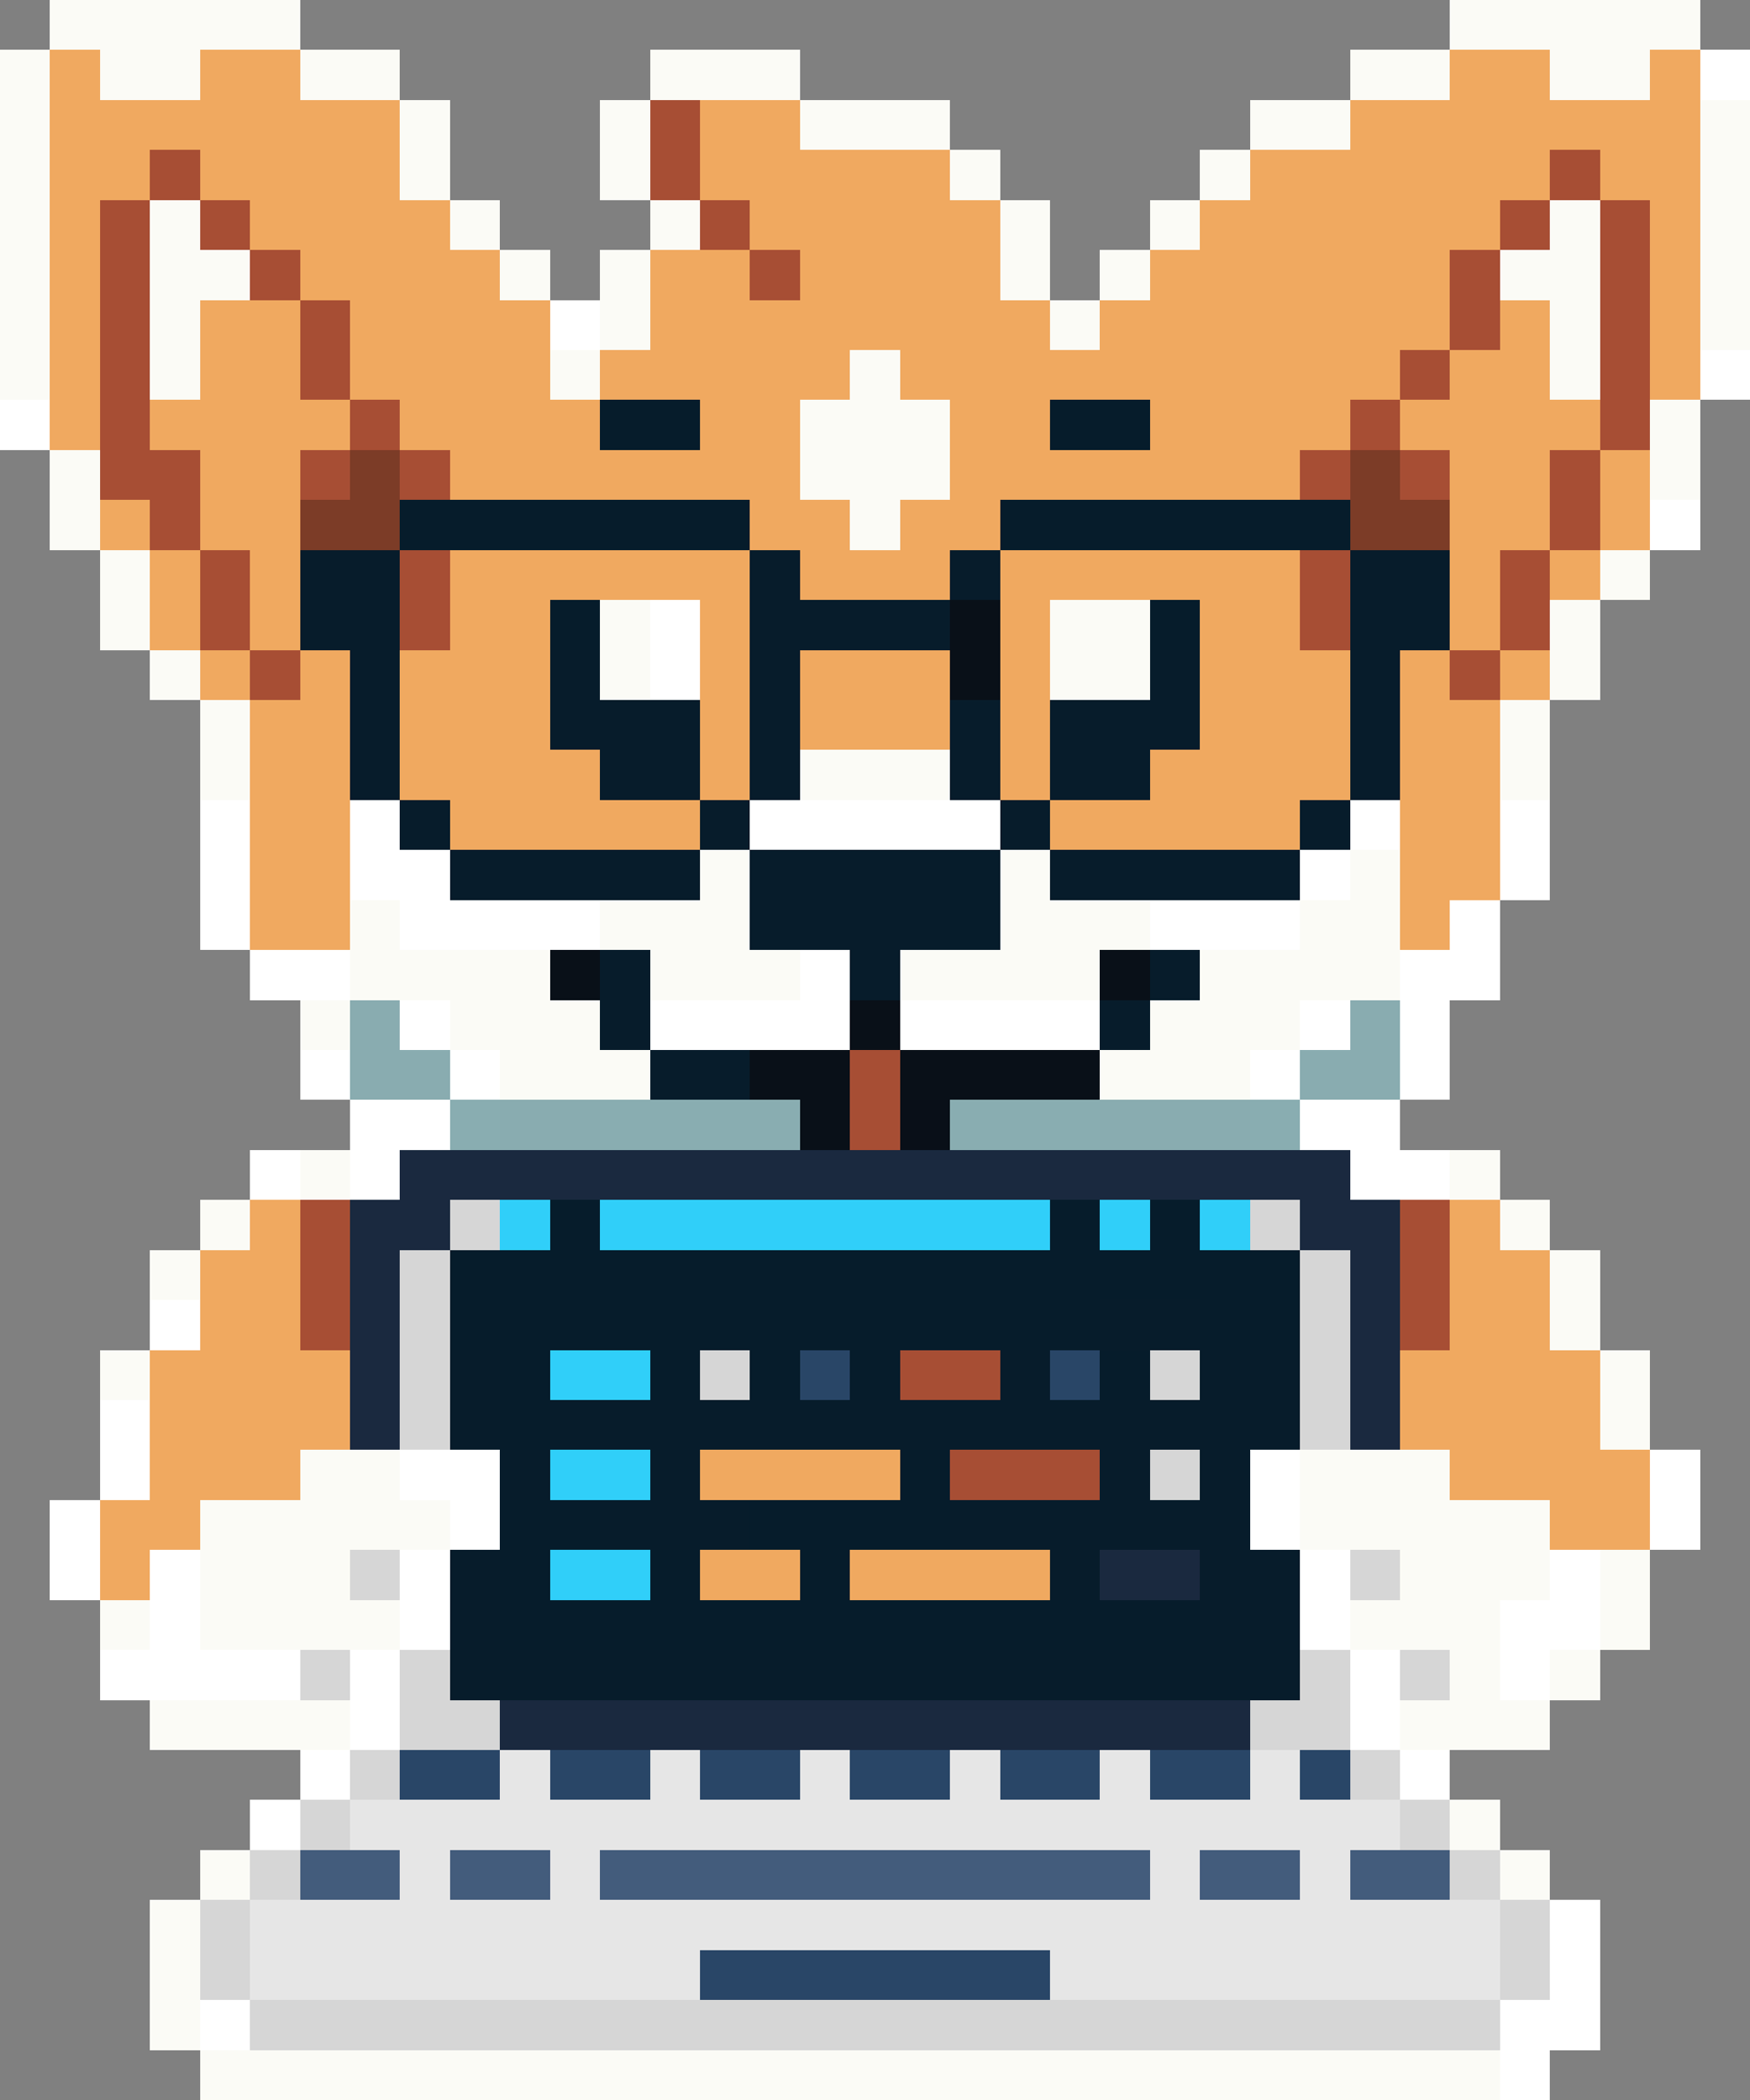 <svg viewBox="0 0 875 1050" xmlns="http://www.w3.org/2000/svg" shape-rendering="crispEdges">
<rect x="0" y="0" width="875" height="1050" fill="#808080" stroke="none"/>
<g id="main-illustration">
<rect x="25" y="0" width="25" height="25" fill="rgb(251,251,246)"/>
<rect x="50" y="0" width="25" height="25" fill="rgb(251,251,246)"/>
<rect x="75" y="0" width="25" height="25" fill="rgb(251,251,246)"/>
<rect x="100" y="0" width="25" height="25" fill="rgb(251,251,246)"/>
<rect x="125" y="0" width="25" height="25" fill="rgb(251,251,246)"/>
<rect x="725" y="0" width="25" height="25" fill="rgb(251,251,246)"/>
<rect x="750" y="0" width="25" height="25" fill="rgb(251,251,246)"/>
<rect x="775" y="0" width="25" height="25" fill="rgb(251,251,246)"/>
<rect x="800" y="0" width="25" height="25" fill="rgb(251,251,246)"/>
<rect x="825" y="0" width="25" height="25" fill="rgb(251,251,246)"/>
<rect x="0" y="25" width="25" height="25" fill="rgb(251,251,246)"/>
<rect x="50" y="25" width="25" height="25" fill="rgb(251,251,246)"/>
<rect x="75" y="25" width="25" height="25" fill="rgb(251,251,246)"/>
<rect x="150" y="25" width="25" height="25" fill="rgb(251,251,246)"/>
<rect x="175" y="25" width="25" height="25" fill="rgb(251,251,246)"/>
<rect x="325" y="25" width="25" height="25" fill="rgb(251,251,246)"/>
<rect x="350" y="25" width="25" height="25" fill="rgb(251,251,246)"/>
<rect x="375" y="25" width="25" height="25" fill="rgb(251,251,246)"/>
<rect x="675" y="25" width="25" height="25" fill="rgb(251,251,246)"/>
<rect x="700" y="25" width="25" height="25" fill="rgb(251,251,246)"/>
<rect x="775" y="25" width="25" height="25" fill="rgb(251,251,246)"/>
<rect x="800" y="25" width="25" height="25" fill="rgb(251,251,246)"/>
<rect x="0" y="50" width="25" height="25" fill="rgb(251,251,246)"/>
<rect x="50" y="50" width="25" height="25" fill="rgb(240,169,96)"/>
<rect x="75" y="50" width="25" height="25" fill="rgb(240,169,96)"/>
<rect x="100" y="50" width="25" height="25" fill="rgb(240,169,96)"/>
<rect x="125" y="50" width="25" height="25" fill="rgb(240,169,96)"/>
<rect x="200" y="50" width="25" height="25" fill="rgb(251,251,246)"/>
<rect x="300" y="50" width="25" height="25" fill="rgb(251,251,246)"/>
<rect x="400" y="50" width="25" height="25" fill="rgb(251,251,246)"/>
<rect x="425" y="50" width="25" height="25" fill="rgb(251,251,246)"/>
<rect x="450" y="50" width="25" height="25" fill="rgb(251,251,246)"/>
<rect x="625" y="50" width="25" height="25" fill="rgb(251,251,246)"/>
<rect x="650" y="50" width="25" height="25" fill="rgb(251,251,246)"/>
<rect x="725" y="50" width="25" height="25" fill="rgb(240,169,96)"/>
<rect x="750" y="50" width="25" height="25" fill="rgb(240,169,96)"/>
<rect x="775" y="50" width="25" height="25" fill="rgb(240,169,96)"/>
<rect x="800" y="50" width="25" height="25" fill="rgb(240,169,96)"/>
<rect x="850" y="50" width="25" height="25" fill="rgb(251,251,246)"/>
<rect x="0" y="75" width="25" height="25" fill="rgb(251,251,246)"/>
<rect x="125" y="75" width="25" height="25" fill="rgb(240,169,96)"/>
<rect x="150" y="75" width="25" height="25" fill="rgb(240,169,96)"/>
<rect x="200" y="75" width="25" height="25" fill="rgb(251,251,246)"/>
<rect x="300" y="75" width="25" height="25" fill="rgb(251,251,246)"/>
<rect x="350" y="75" width="25" height="25" fill="rgb(240,169,96)"/>
<rect x="375" y="75" width="25" height="25" fill="rgb(240,169,96)"/>
<rect x="475" y="75" width="25" height="25" fill="rgb(251,251,246)"/>
<rect x="600" y="75" width="25" height="25" fill="rgb(251,251,246)"/>
<rect x="675" y="75" width="25" height="25" fill="rgb(240,169,96)"/>
<rect x="700" y="75" width="25" height="25" fill="rgb(240,169,96)"/>
<rect x="800" y="75" width="25" height="25" fill="rgb(240,169,96)"/>
<rect x="850" y="75" width="25" height="25" fill="rgb(251,251,246)"/>
<rect x="0" y="100" width="25" height="25" fill="rgb(251,251,246)"/>
<rect x="75" y="100" width="25" height="25" fill="rgb(251,251,246)"/>
<rect x="100" y="100" width="25" height="25" fill="rgb(167,78,52)"/>
<rect x="200" y="100" width="25" height="25" fill="rgb(240,169,96)"/>
<rect x="225" y="100" width="25" height="25" fill="rgb(251,251,246)"/>
<rect x="325" y="100" width="25" height="25" fill="rgb(251,251,246)"/>
<rect x="350" y="100" width="25" height="25" fill="rgb(167,78,52)"/>
<rect x="375" y="100" width="25" height="25" fill="rgb(240,169,96)"/>
<rect x="400" y="100" width="25" height="25" fill="rgb(240,169,96)"/>
<rect x="450" y="100" width="25" height="25" fill="rgb(240,169,96)"/>
<rect x="500" y="100" width="25" height="25" fill="rgb(251,251,246)"/>
<rect x="575" y="100" width="25" height="25" fill="rgb(251,251,246)"/>
<rect x="650" y="100" width="25" height="25" fill="rgb(240,169,96)"/>
<rect x="750" y="100" width="25" height="25" fill="rgb(167,78,52)"/>
<rect x="775" y="100" width="25" height="25" fill="rgb(251,251,246)"/>
<rect x="850" y="100" width="25" height="25" fill="rgb(251,251,246)"/>
<rect x="0" y="125" width="25" height="25" fill="rgb(251,251,246)"/>
<rect x="75" y="125" width="25" height="25" fill="rgb(251,251,246)"/>
<rect x="100" y="125" width="25" height="25" fill="rgb(251,251,246)"/>
<rect x="125" y="125" width="25" height="25" fill="rgb(167,78,52)"/>
<rect x="200" y="125" width="25" height="25" fill="rgb(240,169,96)"/>
<rect x="225" y="125" width="25" height="25" fill="rgb(240,169,96)"/>
<rect x="250" y="125" width="25" height="25" fill="rgb(251,251,246)"/>
<rect x="300" y="125" width="25" height="25" fill="rgb(251,251,246)"/>
<rect x="375" y="125" width="25" height="25" fill="rgb(167,78,52)"/>
<rect x="400" y="125" width="25" height="25" fill="rgb(240,169,96)"/>
<rect x="425" y="125" width="25" height="25" fill="rgb(240,169,96)"/>
<rect x="450" y="125" width="25" height="25" fill="rgb(240,169,96)"/>
<rect x="475" y="125" width="25" height="25" fill="rgb(240,169,96)"/>
<rect x="500" y="125" width="25" height="25" fill="rgb(251,251,246)"/>
<rect x="550" y="125" width="25" height="25" fill="rgb(251,251,246)"/>
<rect x="600" y="125" width="25" height="25" fill="rgb(240,169,96)"/>
<rect x="625" y="125" width="25" height="25" fill="rgb(240,169,96)"/>
<rect x="650" y="125" width="25" height="25" fill="rgb(240,169,96)"/>
<rect x="725" y="125" width="25" height="25" fill="rgb(167,78,52)"/>
<rect x="750" y="125" width="25" height="25" fill="rgb(251,251,246)"/>
<rect x="775" y="125" width="25" height="25" fill="rgb(251,251,246)"/>
<rect x="850" y="125" width="25" height="25" fill="rgb(251,251,246)"/>
<rect x="0" y="150" width="25" height="25" fill="rgb(251,251,246)"/>
<rect x="75" y="150" width="25" height="25" fill="rgb(251,251,246)"/>
<rect x="100" y="150" width="25" height="25" fill="rgb(240,169,96)"/>
<rect x="150" y="150" width="25" height="25" fill="rgb(167,78,52)"/>
<rect x="250" y="150" width="25" height="25" fill="rgb(240,169,96)"/>
<rect x="300" y="150" width="25" height="25" fill="rgb(251,251,246)"/>
<rect x="325" y="150" width="25" height="25" fill="rgb(240,169,96)"/>
<rect x="350" y="150" width="25" height="25" fill="rgb(240,169,96)"/>
<rect x="375" y="150" width="25" height="25" fill="rgb(240,169,96)"/>
<rect x="400" y="150" width="25" height="25" fill="rgb(240,169,96)"/>
<rect x="425" y="150" width="25" height="25" fill="rgb(240,169,96)"/>
<rect x="450" y="150" width="25" height="25" fill="rgb(240,169,96)"/>
<rect x="475" y="150" width="25" height="25" fill="rgb(240,169,96)"/>
<rect x="500" y="150" width="25" height="25" fill="rgb(240,169,96)"/>
<rect x="525" y="150" width="25" height="25" fill="rgb(251,251,246)"/>
<rect x="575" y="150" width="25" height="25" fill="rgb(240,169,96)"/>
<rect x="600" y="150" width="25" height="25" fill="rgb(240,169,96)"/>
<rect x="625" y="150" width="25" height="25" fill="rgb(240,169,96)"/>
<rect x="725" y="150" width="25" height="25" fill="rgb(167,78,52)"/>
<rect x="750" y="150" width="25" height="25" fill="rgb(240,169,96)"/>
<rect x="775" y="150" width="25" height="25" fill="rgb(251,251,246)"/>
<rect x="800" y="150" width="25" height="25" fill="rgb(167,78,52)"/>
<rect x="850" y="150" width="25" height="25" fill="rgb(251,251,246)"/>
<rect x="0" y="175" width="25" height="25" fill="rgb(251,251,246)"/>
<rect x="50" y="175" width="25" height="25" fill="rgb(167,78,52)"/>
<rect x="75" y="175" width="25" height="25" fill="rgb(251,251,246)"/>
<rect x="100" y="175" width="25" height="25" fill="rgb(240,169,96)"/>
<rect x="125" y="175" width="25" height="25" fill="rgb(240,169,96)"/>
<rect x="150" y="175" width="25" height="25" fill="rgb(167,78,52)"/>
<rect x="275" y="175" width="25" height="25" fill="rgb(251,251,246)"/>
<rect x="300" y="175" width="25" height="25" fill="rgb(240,169,96)"/>
<rect x="325" y="175" width="25" height="25" fill="rgb(240,169,96)"/>
<rect x="350" y="175" width="25" height="25" fill="rgb(240,169,96)"/>
<rect x="375" y="175" width="25" height="25" fill="rgb(240,169,96)"/>
<rect x="425" y="175" width="25" height="25" fill="rgb(251,251,246)"/>
<rect x="450" y="175" width="25" height="25" fill="rgb(240,169,96)"/>
<rect x="475" y="175" width="25" height="25" fill="rgb(240,169,96)"/>
<rect x="500" y="175" width="25" height="25" fill="rgb(240,169,96)"/>
<rect x="525" y="175" width="25" height="25" fill="rgb(240,169,96)"/>
<rect x="550" y="175" width="25" height="25" fill="rgb(240,169,96)"/>
<rect x="700" y="175" width="25" height="25" fill="rgb(167,78,52)"/>
<rect x="725" y="175" width="25" height="25" fill="rgb(240,169,96)"/>
<rect x="750" y="175" width="25" height="25" fill="rgb(240,169,96)"/>
<rect x="775" y="175" width="25" height="25" fill="rgb(251,251,246)"/>
<rect x="800" y="175" width="25" height="25" fill="rgb(167,78,52)"/>
<rect x="50" y="200" width="25" height="25" fill="rgb(167,78,52)"/>
<rect x="75" y="200" width="25" height="25" fill="rgb(240,169,96)"/>
<rect x="100" y="200" width="25" height="25" fill="rgb(240,169,96)"/>
<rect x="125" y="200" width="25" height="25" fill="rgb(240,169,96)"/>
<rect x="250" y="200" width="25" height="25" fill="rgb(240,169,96)"/>
<rect x="275" y="200" width="25" height="25" fill="rgb(240,169,96)"/>
<rect x="350" y="200" width="25" height="25" fill="rgb(240,169,96)"/>
<rect x="375" y="200" width="25" height="25" fill="rgb(240,169,96)"/>
<rect x="400" y="200" width="25" height="25" fill="rgb(251,251,246)"/>
<rect x="425" y="200" width="25" height="25" fill="rgb(251,251,246)"/>
<rect x="450" y="200" width="25" height="25" fill="rgb(251,251,246)"/>
<rect x="475" y="200" width="25" height="25" fill="rgb(240,169,96)"/>
<rect x="500" y="200" width="25" height="25" fill="rgb(240,169,96)"/>
<rect x="575" y="200" width="25" height="25" fill="rgb(240,169,96)"/>
<rect x="700" y="200" width="25" height="25" fill="rgb(240,169,96)"/>
<rect x="725" y="200" width="25" height="25" fill="rgb(240,169,96)"/>
<rect x="775" y="200" width="25" height="25" fill="rgb(240,169,96)"/>
<rect x="800" y="200" width="25" height="25" fill="rgb(167,78,52)"/>
<rect x="825" y="200" width="25" height="25" fill="rgb(251,251,246)"/>
<rect x="25" y="225" width="25" height="25" fill="rgb(251,251,246)"/>
<rect x="50" y="225" width="25" height="25" fill="rgb(167,78,52)"/>
<rect x="100" y="225" width="25" height="25" fill="rgb(240,169,96)"/>
<rect x="225" y="225" width="25" height="25" fill="rgb(240,169,96)"/>
<rect x="250" y="225" width="25" height="25" fill="rgb(240,169,96)"/>
<rect x="275" y="225" width="25" height="25" fill="rgb(240,169,96)"/>
<rect x="300" y="225" width="25" height="25" fill="rgb(240,169,96)"/>
<rect x="325" y="225" width="25" height="25" fill="rgb(240,169,96)"/>
<rect x="350" y="225" width="25" height="25" fill="rgb(240,169,96)"/>
<rect x="375" y="225" width="25" height="25" fill="rgb(240,169,96)"/>
<rect x="400" y="225" width="25" height="25" fill="rgb(251,251,246)"/>
<rect x="425" y="225" width="25" height="25" fill="rgb(251,251,246)"/>
<rect x="450" y="225" width="25" height="25" fill="rgb(251,251,246)"/>
<rect x="475" y="225" width="25" height="25" fill="rgb(240,169,96)"/>
<rect x="500" y="225" width="25" height="25" fill="rgb(240,169,96)"/>
<rect x="525" y="225" width="25" height="25" fill="rgb(240,169,96)"/>
<rect x="550" y="225" width="25" height="25" fill="rgb(240,169,96)"/>
<rect x="575" y="225" width="25" height="25" fill="rgb(240,169,96)"/>
<rect x="600" y="225" width="25" height="25" fill="rgb(240,169,96)"/>
<rect x="625" y="225" width="25" height="25" fill="rgb(240,169,96)"/>
<rect x="650" y="225" width="25" height="25" fill="rgb(167,78,52)"/>
<rect x="725" y="225" width="25" height="25" fill="rgb(240,169,96)"/>
<rect x="750" y="225" width="25" height="25" fill="rgb(240,169,96)"/>
<rect x="775" y="225" width="25" height="25" fill="rgb(167,78,52)"/>
<rect x="825" y="225" width="25" height="25" fill="rgb(251,251,246)"/>
<rect x="25" y="250" width="25" height="25" fill="rgb(251,251,246)"/>
<rect x="75" y="250" width="25" height="25" fill="rgb(167,78,52)"/>
<rect x="125" y="250" width="25" height="25" fill="rgb(240,169,96)"/>
<rect x="375" y="250" width="25" height="25" fill="rgb(240,169,96)"/>
<rect x="425" y="250" width="25" height="25" fill="rgb(251,251,246)"/>
<rect x="450" y="250" width="25" height="25" fill="rgb(240,169,96)"/>
<rect x="475" y="250" width="25" height="25" fill="rgb(240,169,96)"/>
<rect x="500" y="250" width="25" height="25" fill="rgb(6,28,43)"/>
<rect x="725" y="250" width="25" height="25" fill="rgb(240,169,96)"/>
<rect x="775" y="250" width="25" height="25" fill="rgb(167,78,52)"/>
<rect x="50" y="275" width="25" height="25" fill="rgb(251,251,246)"/>
<rect x="100" y="275" width="25" height="25" fill="rgb(167,78,52)"/>
<rect x="150" y="275" width="25" height="25" fill="rgb(7,28,43)"/>
<rect x="175" y="275" width="25" height="25" fill="rgb(7,28,43)"/>
<rect x="225" y="275" width="25" height="25" fill="rgb(240,169,96)"/>
<rect x="250" y="275" width="25" height="25" fill="rgb(240,169,96)"/>
<rect x="275" y="275" width="25" height="25" fill="rgb(240,169,96)"/>
<rect x="300" y="275" width="25" height="25" fill="rgb(240,169,96)"/>
<rect x="375" y="275" width="25" height="25" fill="rgb(7,28,43)"/>
<rect x="475" y="275" width="25" height="25" fill="rgb(7,28,43)"/>
<rect x="525" y="275" width="25" height="25" fill="rgb(240,169,96)"/>
<rect x="550" y="275" width="25" height="25" fill="rgb(240,169,96)"/>
<rect x="575" y="275" width="25" height="25" fill="rgb(240,169,96)"/>
<rect x="600" y="275" width="25" height="25" fill="rgb(240,169,96)"/>
<rect x="675" y="275" width="25" height="25" fill="rgb(7,28,43)"/>
<rect x="700" y="275" width="25" height="25" fill="rgb(7,28,43)"/>
<rect x="750" y="275" width="25" height="25" fill="rgb(167,78,52)"/>
<rect x="800" y="275" width="25" height="25" fill="rgb(251,251,246)"/>
<rect x="50" y="300" width="25" height="25" fill="rgb(251,251,246)"/>
<rect x="100" y="300" width="25" height="25" fill="rgb(167,78,52)"/>
<rect x="150" y="300" width="25" height="25" fill="rgb(7,28,43)"/>
<rect x="175" y="300" width="25" height="25" fill="rgb(7,28,43)"/>
<rect x="200" y="300" width="25" height="25" fill="rgb(167,78,52)"/>
<rect x="225" y="300" width="25" height="25" fill="rgb(240,169,96)"/>
<rect x="250" y="300" width="25" height="25" fill="rgb(240,169,96)"/>
<rect x="300" y="300" width="25" height="25" fill="rgb(251,251,246)"/>
<rect x="350" y="300" width="25" height="25" fill="rgb(240,169,96)"/>
<rect x="375" y="300" width="25" height="25" fill="rgb(7,28,43)"/>
<rect x="400" y="300" width="25" height="25" fill="rgb(7,28,43)"/>
<rect x="425" y="300" width="25" height="25" fill="rgb(7,28,43)"/>
<rect x="450" y="300" width="25" height="25" fill="rgb(7,28,43)"/>
<rect x="475" y="300" width="25" height="25" fill="rgb(9,16,24)"/>
<rect x="500" y="300" width="25" height="25" fill="rgb(240,169,96)"/>
<rect x="525" y="300" width="25" height="25" fill="rgb(251,251,246)"/>
<rect x="550" y="300" width="25" height="25" fill="rgb(251,251,246)"/>
<rect x="600" y="300" width="25" height="25" fill="rgb(240,169,96)"/>
<rect x="625" y="300" width="25" height="25" fill="rgb(240,169,96)"/>
<rect x="675" y="300" width="25" height="25" fill="rgb(7,28,43)"/>
<rect x="700" y="300" width="25" height="25" fill="rgb(7,28,43)"/>
<rect x="750" y="300" width="25" height="25" fill="rgb(167,78,52)"/>
<rect x="775" y="300" width="25" height="25" fill="rgb(251,251,246)"/>
<rect x="75" y="325" width="25" height="25" fill="rgb(251,251,246)"/>
<rect x="125" y="325" width="25" height="25" fill="rgb(167,78,52)"/>
<rect x="175" y="325" width="25" height="25" fill="rgb(7,28,43)"/>
<rect x="200" y="325" width="25" height="25" fill="rgb(240,169,96)"/>
<rect x="225" y="325" width="25" height="25" fill="rgb(240,169,96)"/>
<rect x="250" y="325" width="25" height="25" fill="rgb(240,169,96)"/>
<rect x="275" y="325" width="25" height="25" fill="rgb(7,28,43)"/>
<rect x="300" y="325" width="25" height="25" fill="rgb(251,251,246)"/>
<rect x="350" y="325" width="25" height="25" fill="rgb(240,169,96)"/>
<rect x="375" y="325" width="25" height="25" fill="rgb(7,28,43)"/>
<rect x="475" y="325" width="25" height="25" fill="rgb(9,16,24)"/>
<rect x="525" y="325" width="25" height="25" fill="rgb(251,251,246)"/>
<rect x="550" y="325" width="25" height="25" fill="rgb(251,251,246)"/>
<rect x="575" y="325" width="25" height="25" fill="rgb(7,28,43)"/>
<rect x="600" y="325" width="25" height="25" fill="rgb(240,169,96)"/>
<rect x="625" y="325" width="25" height="25" fill="rgb(240,169,96)"/>
<rect x="675" y="325" width="25" height="25" fill="rgb(7,28,43)"/>
<rect x="725" y="325" width="25" height="25" fill="rgb(167,78,52)"/>
<rect x="775" y="325" width="25" height="25" fill="rgb(251,251,246)"/>
<rect x="100" y="350" width="25" height="25" fill="rgb(251,251,246)"/>
<rect x="175" y="350" width="25" height="25" fill="rgb(7,28,43)"/>
<rect x="200" y="350" width="25" height="25" fill="rgb(240,169,96)"/>
<rect x="225" y="350" width="25" height="25" fill="rgb(240,169,96)"/>
<rect x="250" y="350" width="25" height="25" fill="rgb(240,169,96)"/>
<rect x="275" y="350" width="25" height="25" fill="rgb(7,28,43)"/>
<rect x="300" y="350" width="25" height="25" fill="rgb(7,28,43)"/>
<rect x="325" y="350" width="25" height="25" fill="rgb(7,28,43)"/>
<rect x="350" y="350" width="25" height="25" fill="rgb(240,169,96)"/>
<rect x="375" y="350" width="25" height="25" fill="rgb(7,28,43)"/>
<rect x="400" y="350" width="25" height="25" fill="rgb(240,169,96)"/>
<rect x="475" y="350" width="25" height="25" fill="rgb(7,28,43)"/>
<rect x="525" y="350" width="25" height="25" fill="rgb(7,28,43)"/>
<rect x="550" y="350" width="25" height="25" fill="rgb(7,28,43)"/>
<rect x="575" y="350" width="25" height="25" fill="rgb(7,28,43)"/>
<rect x="600" y="350" width="25" height="25" fill="rgb(240,169,96)"/>
<rect x="625" y="350" width="25" height="25" fill="rgb(240,169,96)"/>
<rect x="650" y="350" width="25" height="25" fill="rgb(240,169,96)"/>
<rect x="675" y="350" width="25" height="25" fill="rgb(7,28,43)"/>
<rect x="750" y="350" width="25" height="25" fill="rgb(251,251,246)"/>
<rect x="100" y="375" width="25" height="25" fill="rgb(251,251,246)"/>
<rect x="150" y="375" width="25" height="25" fill="rgb(240,169,96)"/>
<rect x="175" y="375" width="25" height="25" fill="rgb(7,28,43)"/>
<rect x="200" y="375" width="25" height="25" fill="rgb(240,169,96)"/>
<rect x="225" y="375" width="25" height="25" fill="rgb(240,169,96)"/>
<rect x="250" y="375" width="25" height="25" fill="rgb(240,169,96)"/>
<rect x="300" y="375" width="25" height="25" fill="rgb(7,28,43)"/>
<rect x="325" y="375" width="25" height="25" fill="rgb(7,28,43)"/>
<rect x="375" y="375" width="25" height="25" fill="rgb(7,28,43)"/>
<rect x="400" y="375" width="25" height="25" fill="rgb(251,251,246)"/>
<rect x="425" y="375" width="25" height="25" fill="rgb(251,251,246)"/>
<rect x="450" y="375" width="25" height="25" fill="rgb(251,251,246)"/>
<rect x="475" y="375" width="25" height="25" fill="rgb(7,28,43)"/>
<rect x="500" y="375" width="25" height="25" fill="rgb(240,169,96)"/>
<rect x="525" y="375" width="25" height="25" fill="rgb(7,28,43)"/>
<rect x="550" y="375" width="25" height="25" fill="rgb(7,28,43)"/>
<rect x="575" y="375" width="25" height="25" fill="rgb(240,169,96)"/>
<rect x="600" y="375" width="25" height="25" fill="rgb(240,169,96)"/>
<rect x="625" y="375" width="25" height="25" fill="rgb(240,169,96)"/>
<rect x="675" y="375" width="25" height="25" fill="rgb(7,28,43)"/>
<rect x="750" y="375" width="25" height="25" fill="rgb(251,251,246)"/>
<rect x="125" y="400" width="25" height="25" fill="rgb(240,169,96)"/>
<rect x="150" y="400" width="25" height="25" fill="rgb(240,169,96)"/>
<rect x="200" y="400" width="25" height="25" fill="rgb(7,28,43)"/>
<rect x="225" y="400" width="25" height="25" fill="rgb(240,169,96)"/>
<rect x="250" y="400" width="25" height="25" fill="rgb(240,169,96)"/>
<rect x="275" y="400" width="25" height="25" fill="rgb(240,169,96)"/>
<rect x="300" y="400" width="25" height="25" fill="rgb(240,169,96)"/>
<rect x="350" y="400" width="25" height="25" fill="rgb(7,28,43)"/>
<rect x="375" y="400" width="25" height="25" fill="rgb(255,255,255)"/>
<rect x="500" y="400" width="25" height="25" fill="rgb(7,28,43)"/>
<rect x="525" y="400" width="25" height="25" fill="rgb(240,169,96)"/>
<rect x="550" y="400" width="25" height="25" fill="rgb(240,169,96)"/>
<rect x="575" y="400" width="25" height="25" fill="rgb(240,169,96)"/>
<rect x="600" y="400" width="25" height="25" fill="rgb(240,169,96)"/>
<rect x="625" y="400" width="25" height="25" fill="rgb(240,169,96)"/>
<rect x="650" y="400" width="25" height="25" fill="rgb(7,28,43)"/>
<rect x="700" y="400" width="25" height="25" fill="rgb(240,169,96)"/>
<rect x="150" y="425" width="25" height="25" fill="rgb(240,169,96)"/>
<rect x="225" y="425" width="25" height="25" fill="rgb(7,28,43)"/>
<rect x="250" y="425" width="25" height="25" fill="rgb(7,28,43)"/>
<rect x="275" y="425" width="25" height="25" fill="rgb(7,28,43)"/>
<rect x="300" y="425" width="25" height="25" fill="rgb(7,28,43)"/>
<rect x="325" y="425" width="25" height="25" fill="rgb(7,28,43)"/>
<rect x="350" y="425" width="25" height="25" fill="rgb(251,251,246)"/>
<rect x="375" y="425" width="25" height="25" fill="rgb(7,28,43)"/>
<rect x="400" y="425" width="25" height="25" fill="rgb(7,28,43)"/>
<rect x="425" y="425" width="25" height="25" fill="rgb(7,28,43)"/>
<rect x="450" y="425" width="25" height="25" fill="rgb(7,28,43)"/>
<rect x="500" y="425" width="25" height="25" fill="rgb(251,251,246)"/>
<rect x="525" y="425" width="25" height="25" fill="rgb(7,28,43)"/>
<rect x="550" y="425" width="25" height="25" fill="rgb(7,28,43)"/>
<rect x="575" y="425" width="25" height="25" fill="rgb(7,28,43)"/>
<rect x="600" y="425" width="25" height="25" fill="rgb(7,28,43)"/>
<rect x="625" y="425" width="25" height="25" fill="rgb(7,28,43)"/>
<rect x="675" y="425" width="25" height="25" fill="rgb(251,251,246)"/>
<rect x="700" y="425" width="25" height="25" fill="rgb(240,169,96)"/>
<rect x="125" y="450" width="25" height="25" fill="rgb(240,169,96)"/>
<rect x="150" y="450" width="25" height="25" fill="rgb(240,169,96)"/>
<rect x="175" y="450" width="25" height="25" fill="rgb(251,251,246)"/>
<rect x="300" y="450" width="25" height="25" fill="rgb(251,251,246)"/>
<rect x="325" y="450" width="25" height="25" fill="rgb(251,251,246)"/>
<rect x="350" y="450" width="25" height="25" fill="rgb(251,251,246)"/>
<rect x="375" y="450" width="25" height="25" fill="rgb(7,28,43)"/>
<rect x="400" y="450" width="25" height="25" fill="rgb(7,28,43)"/>
<rect x="425" y="450" width="25" height="25" fill="rgb(7,28,43)"/>
<rect x="450" y="450" width="25" height="25" fill="rgb(7,28,43)"/>
<rect x="500" y="450" width="25" height="25" fill="rgb(251,251,246)"/>
<rect x="525" y="450" width="25" height="25" fill="rgb(251,251,246)"/>
<rect x="550" y="450" width="25" height="25" fill="rgb(251,251,246)"/>
<rect x="650" y="450" width="25" height="25" fill="rgb(251,251,246)"/>
<rect x="675" y="450" width="25" height="25" fill="rgb(251,251,246)"/>
<rect x="700" y="450" width="25" height="25" fill="rgb(240,169,96)"/>
<rect x="175" y="475" width="25" height="25" fill="rgb(251,251,246)"/>
<rect x="200" y="475" width="25" height="25" fill="rgb(251,251,246)"/>
<rect x="225" y="475" width="25" height="25" fill="rgb(251,251,246)"/>
<rect x="250" y="475" width="25" height="25" fill="rgb(251,251,246)"/>
<rect x="275" y="475" width="25" height="25" fill="rgb(9,16,24)"/>
<rect x="300" y="475" width="25" height="25" fill="rgb(7,28,43)"/>
<rect x="325" y="475" width="25" height="25" fill="rgb(251,251,246)"/>
<rect x="350" y="475" width="25" height="25" fill="rgb(251,251,246)"/>
<rect x="375" y="475" width="25" height="25" fill="rgb(251,251,246)"/>
<rect x="425" y="475" width="25" height="25" fill="rgb(7,28,43)"/>
<rect x="450" y="475" width="25" height="25" fill="rgb(251,251,246)"/>
<rect x="475" y="475" width="25" height="25" fill="rgb(251,251,246)"/>
<rect x="500" y="475" width="25" height="25" fill="rgb(251,251,246)"/>
<rect x="525" y="475" width="25" height="25" fill="rgb(251,251,246)"/>
<rect x="550" y="475" width="25" height="25" fill="rgb(9,16,24)"/>
<rect x="575" y="475" width="25" height="25" fill="rgb(7,28,43)"/>
<rect x="600" y="475" width="25" height="25" fill="rgb(251,251,246)"/>
<rect x="625" y="475" width="25" height="25" fill="rgb(251,251,246)"/>
<rect x="650" y="475" width="25" height="25" fill="rgb(251,251,246)"/>
<rect x="675" y="475" width="25" height="25" fill="rgb(251,251,246)"/>
<rect x="150" y="500" width="25" height="25" fill="rgb(251,251,246)"/>
<rect x="175" y="500" width="25" height="25" fill="rgb(137,172,176)"/>
<rect x="225" y="500" width="25" height="25" fill="rgb(251,251,246)"/>
<rect x="250" y="500" width="25" height="25" fill="rgb(251,251,246)"/>
<rect x="275" y="500" width="25" height="25" fill="rgb(251,251,246)"/>
<rect x="300" y="500" width="25" height="25" fill="rgb(7,28,43)"/>
<rect x="425" y="500" width="25" height="25" fill="rgb(9,16,24)"/>
<rect x="550" y="500" width="25" height="25" fill="rgb(7,28,43)"/>
<rect x="575" y="500" width="25" height="25" fill="rgb(251,251,246)"/>
<rect x="600" y="500" width="25" height="25" fill="rgb(251,251,246)"/>
<rect x="625" y="500" width="25" height="25" fill="rgb(251,251,246)"/>
<rect x="675" y="500" width="25" height="25" fill="rgb(137,172,176)"/>
<rect x="175" y="525" width="25" height="25" fill="rgb(137,172,176)"/>
<rect x="200" y="525" width="25" height="25" fill="rgb(137,172,176)"/>
<rect x="250" y="525" width="25" height="25" fill="rgb(251,251,246)"/>
<rect x="275" y="525" width="25" height="25" fill="rgb(251,251,246)"/>
<rect x="300" y="525" width="25" height="25" fill="rgb(251,251,246)"/>
<rect x="325" y="525" width="25" height="25" fill="rgb(7,28,43)"/>
<rect x="350" y="525" width="25" height="25" fill="rgb(7,28,43)"/>
<rect x="375" y="525" width="25" height="25" fill="rgb(9,16,24)"/>
<rect x="400" y="525" width="25" height="25" fill="rgb(9,16,24)"/>
<rect x="425" y="525" width="25" height="25" fill="rgb(167,78,52)"/>
<rect x="450" y="525" width="25" height="25" fill="rgb(9,16,24)"/>
<rect x="475" y="525" width="25" height="25" fill="rgb(9,16,24)"/>
<rect x="500" y="525" width="25" height="25" fill="rgb(9,16,24)"/>
<rect x="525" y="525" width="25" height="25" fill="rgb(9,16,24)"/>
<rect x="550" y="525" width="25" height="25" fill="rgb(251,251,246)"/>
<rect x="575" y="525" width="25" height="25" fill="rgb(251,251,246)"/>
<rect x="600" y="525" width="25" height="25" fill="rgb(251,251,246)"/>
<rect x="650" y="525" width="25" height="25" fill="rgb(137,172,176)"/>
<rect x="675" y="525" width="25" height="25" fill="rgb(137,172,176)"/>
<rect x="250" y="550" width="25" height="25" fill="rgb(137,172,176)"/>
<rect x="275" y="550" width="25" height="25" fill="rgb(137,172,176)"/>
<rect x="400" y="550" width="25" height="25" fill="rgb(9,16,24)"/>
<rect x="425" y="550" width="25" height="25" fill="rgb(167,78,52)"/>
<rect x="550" y="550" width="25" height="25" fill="rgb(137,172,176)"/>
<rect x="575" y="550" width="25" height="25" fill="rgb(137,172,176)"/>
<rect x="600" y="550" width="25" height="25" fill="rgb(137,172,176)"/>
<rect x="150" y="575" width="25" height="25" fill="rgb(251,251,246)"/>
<rect x="725" y="575" width="25" height="25" fill="rgb(251,251,246)"/>
<rect x="100" y="600" width="25" height="25" fill="rgb(251,251,246)"/>
<rect x="150" y="600" width="25" height="25" fill="rgb(167,78,52)"/>
<rect x="750" y="600" width="25" height="25" fill="rgb(251,251,246)"/>
<rect x="75" y="625" width="25" height="25" fill="rgb(251,251,246)"/>
<rect x="125" y="625" width="25" height="25" fill="rgb(240,169,96)"/>
<rect x="150" y="625" width="25" height="25" fill="rgb(167,78,52)"/>
<rect x="700" y="625" width="25" height="25" fill="rgb(167,78,52)"/>
<rect x="725" y="625" width="25" height="25" fill="rgb(240,169,96)"/>
<rect x="775" y="625" width="25" height="25" fill="rgb(251,251,246)"/>
<rect x="100" y="650" width="25" height="25" fill="rgb(240,169,96)"/>
<rect x="125" y="650" width="25" height="25" fill="rgb(240,169,96)"/>
<rect x="150" y="650" width="25" height="25" fill="rgb(167,78,52)"/>
<rect x="700" y="650" width="25" height="25" fill="rgb(167,78,52)"/>
<rect x="725" y="650" width="25" height="25" fill="rgb(240,169,96)"/>
<rect x="775" y="650" width="25" height="25" fill="rgb(251,251,246)"/>
<rect x="50" y="675" width="25" height="25" fill="rgb(251,251,246)"/>
<rect x="100" y="675" width="25" height="25" fill="rgb(240,169,96)"/>
<rect x="125" y="675" width="25" height="25" fill="rgb(240,169,96)"/>
<rect x="150" y="675" width="25" height="25" fill="rgb(240,169,96)"/>
<rect x="225" y="675" width="25" height="25" fill="rgb(7,28,43)"/>
<rect x="600" y="675" width="25" height="25" fill="rgb(7,28,43)"/>
<rect x="625" y="675" width="25" height="25" fill="rgb(7,28,43)"/>
<rect x="700" y="675" width="25" height="25" fill="rgb(240,169,96)"/>
<rect x="725" y="675" width="25" height="25" fill="rgb(240,169,96)"/>
<rect x="750" y="675" width="25" height="25" fill="rgb(240,169,96)"/>
<rect x="800" y="675" width="25" height="25" fill="rgb(251,251,246)"/>
<rect x="75" y="700" width="25" height="25" fill="rgb(240,169,96)"/>
<rect x="100" y="700" width="25" height="25" fill="rgb(240,169,96)"/>
<rect x="125" y="700" width="25" height="25" fill="rgb(240,169,96)"/>
<rect x="150" y="700" width="25" height="25" fill="rgb(240,169,96)"/>
<rect x="225" y="700" width="25" height="25" fill="rgb(7,28,43)"/>
<rect x="600" y="700" width="25" height="25" fill="rgb(7,28,43)"/>
<rect x="625" y="700" width="25" height="25" fill="rgb(7,28,43)"/>
<rect x="700" y="700" width="25" height="25" fill="rgb(240,169,96)"/>
<rect x="725" y="700" width="25" height="25" fill="rgb(240,169,96)"/>
<rect x="750" y="700" width="25" height="25" fill="rgb(240,169,96)"/>
<rect x="800" y="700" width="25" height="25" fill="rgb(251,251,246)"/>
<rect x="75" y="725" width="25" height="25" fill="rgb(240,169,96)"/>
<rect x="100" y="725" width="25" height="25" fill="rgb(240,169,96)"/>
<rect x="150" y="725" width="25" height="25" fill="rgb(251,251,246)"/>
<rect x="175" y="725" width="25" height="25" fill="rgb(251,251,246)"/>
<rect x="250" y="725" width="25" height="25" fill="rgb(7,28,43)"/>
<rect x="600" y="725" width="25" height="25" fill="rgb(7,28,43)"/>
<rect x="650" y="725" width="25" height="25" fill="rgb(251,251,246)"/>
<rect x="675" y="725" width="25" height="25" fill="rgb(251,251,246)"/>
<rect x="700" y="725" width="25" height="25" fill="rgb(251,251,246)"/>
<rect x="750" y="725" width="25" height="25" fill="rgb(240,169,96)"/>
<rect x="775" y="725" width="25" height="25" fill="rgb(240,169,96)"/>
<rect x="75" y="750" width="25" height="25" fill="rgb(240,169,96)"/>
<rect x="100" y="750" width="25" height="25" fill="rgb(251,251,246)"/>
<rect x="125" y="750" width="25" height="25" fill="rgb(251,251,246)"/>
<rect x="150" y="750" width="25" height="25" fill="rgb(251,251,246)"/>
<rect x="175" y="750" width="25" height="25" fill="rgb(251,251,246)"/>
<rect x="200" y="750" width="25" height="25" fill="rgb(251,251,246)"/>
<rect x="600" y="750" width="25" height="25" fill="rgb(7,28,43)"/>
<rect x="650" y="750" width="25" height="25" fill="rgb(251,251,246)"/>
<rect x="675" y="750" width="25" height="25" fill="rgb(251,251,246)"/>
<rect x="700" y="750" width="25" height="25" fill="rgb(251,251,246)"/>
<rect x="725" y="750" width="25" height="25" fill="rgb(251,251,246)"/>
<rect x="750" y="750" width="25" height="25" fill="rgb(251,251,246)"/>
<rect x="775" y="750" width="25" height="25" fill="rgb(240,169,96)"/>
<rect x="825" y="750" width="25" height="25" fill="rgb(255,255,255)"/>
<rect x="100" y="775" width="25" height="25" fill="rgb(251,251,246)"/>
<rect x="125" y="775" width="25" height="25" fill="rgb(251,251,246)"/>
<rect x="150" y="775" width="25" height="25" fill="rgb(251,251,246)"/>
<rect x="225" y="775" width="25" height="25" fill="rgb(7,28,43)"/>
<rect x="600" y="775" width="25" height="25" fill="rgb(7,28,43)"/>
<rect x="625" y="775" width="25" height="25" fill="rgb(7,28,43)"/>
<rect x="700" y="775" width="25" height="25" fill="rgb(251,251,246)"/>
<rect x="725" y="775" width="25" height="25" fill="rgb(251,251,246)"/>
<rect x="750" y="775" width="25" height="25" fill="rgb(251,251,246)"/>
<rect x="800" y="775" width="25" height="25" fill="rgb(251,251,246)"/>
<rect x="50" y="800" width="25" height="25" fill="rgb(251,251,246)"/>
<rect x="100" y="800" width="25" height="25" fill="rgb(251,251,246)"/>
<rect x="125" y="800" width="25" height="25" fill="rgb(251,251,246)"/>
<rect x="150" y="800" width="25" height="25" fill="rgb(251,251,246)"/>
<rect x="175" y="800" width="25" height="25" fill="rgb(251,251,246)"/>
<rect x="225" y="800" width="25" height="25" fill="rgb(7,28,43)"/>
<rect x="600" y="800" width="25" height="25" fill="rgb(7,28,43)"/>
<rect x="625" y="800" width="25" height="25" fill="rgb(7,28,43)"/>
<rect x="675" y="800" width="25" height="25" fill="rgb(251,251,246)"/>
<rect x="700" y="800" width="25" height="25" fill="rgb(251,251,246)"/>
<rect x="725" y="800" width="25" height="25" fill="rgb(251,251,246)"/>
<rect x="800" y="800" width="25" height="25" fill="rgb(251,251,246)"/>
<rect x="225" y="825" width="25" height="25" fill="rgb(7,28,43)"/>
<rect x="250" y="825" width="25" height="25" fill="rgb(7,28,43)"/>
<rect x="275" y="825" width="25" height="25" fill="rgb(7,28,43)"/>
<rect x="300" y="825" width="25" height="25" fill="rgb(7,28,43)"/>
<rect x="325" y="825" width="25" height="25" fill="rgb(7,28,43)"/>
<rect x="350" y="825" width="25" height="25" fill="rgb(7,28,43)"/>
<rect x="375" y="825" width="25" height="25" fill="rgb(7,28,43)"/>
<rect x="400" y="825" width="25" height="25" fill="rgb(7,28,43)"/>
<rect x="425" y="825" width="25" height="25" fill="rgb(7,28,43)"/>
<rect x="450" y="825" width="25" height="25" fill="rgb(7,28,43)"/>
<rect x="475" y="825" width="25" height="25" fill="rgb(7,28,43)"/>
<rect x="500" y="825" width="25" height="25" fill="rgb(7,28,43)"/>
<rect x="525" y="825" width="25" height="25" fill="rgb(7,28,43)"/>
<rect x="550" y="825" width="25" height="25" fill="rgb(7,28,43)"/>
<rect x="575" y="825" width="25" height="25" fill="rgb(7,28,43)"/>
<rect x="600" y="825" width="25" height="25" fill="rgb(7,28,43)"/>
<rect x="625" y="825" width="25" height="25" fill="rgb(7,28,43)"/>
<rect x="725" y="825" width="25" height="25" fill="rgb(251,251,246)"/>
<rect x="775" y="825" width="25" height="25" fill="rgb(251,251,246)"/>
<rect x="75" y="850" width="25" height="25" fill="rgb(251,251,246)"/>
<rect x="100" y="850" width="25" height="25" fill="rgb(251,251,246)"/>
<rect x="125" y="850" width="25" height="25" fill="rgb(251,251,246)"/>
<rect x="150" y="850" width="25" height="25" fill="rgb(251,251,246)"/>
<rect x="700" y="850" width="25" height="25" fill="rgb(251,251,246)"/>
<rect x="725" y="850" width="25" height="25" fill="rgb(251,251,246)"/>
<rect x="750" y="850" width="25" height="25" fill="rgb(251,251,246)"/>
<rect x="450" y="875" width="25" height="25" fill="rgb(41,70,103)"/>
<rect x="175" y="900" width="25" height="25" fill="rgb(230,230,230)"/>
<rect x="650" y="900" width="25" height="25" fill="rgb(230,230,230)"/>
<rect x="675" y="900" width="25" height="25" fill="rgb(230,230,230)"/>
<rect x="725" y="900" width="25" height="25" fill="rgb(251,251,246)"/>
<rect x="100" y="925" width="25" height="25" fill="rgb(251,251,246)"/>
<rect x="750" y="925" width="25" height="25" fill="rgb(251,251,246)"/>
<rect x="75" y="950" width="25" height="25" fill="rgb(251,251,246)"/>
<rect x="125" y="950" width="25" height="25" fill="rgb(230,230,230)"/>
<rect x="150" y="950" width="25" height="25" fill="rgb(230,230,230)"/>
<rect x="175" y="950" width="25" height="25" fill="rgb(230,230,230)"/>
<rect x="200" y="950" width="25" height="25" fill="rgb(230,230,230)"/>
<rect x="225" y="950" width="25" height="25" fill="rgb(230,230,230)"/>
<rect x="250" y="950" width="25" height="25" fill="rgb(230,230,230)"/>
<rect x="275" y="950" width="25" height="25" fill="rgb(230,230,230)"/>
<rect x="300" y="950" width="25" height="25" fill="rgb(230,230,230)"/>
<rect x="325" y="950" width="25" height="25" fill="rgb(230,230,230)"/>
<rect x="525" y="950" width="25" height="25" fill="rgb(230,230,230)"/>
<rect x="550" y="950" width="25" height="25" fill="rgb(230,230,230)"/>
<rect x="575" y="950" width="25" height="25" fill="rgb(230,230,230)"/>
<rect x="600" y="950" width="25" height="25" fill="rgb(230,230,230)"/>
<rect x="625" y="950" width="25" height="25" fill="rgb(230,230,230)"/>
<rect x="650" y="950" width="25" height="25" fill="rgb(230,230,230)"/>
<rect x="675" y="950" width="25" height="25" fill="rgb(230,230,230)"/>
<rect x="700" y="950" width="25" height="25" fill="rgb(230,230,230)"/>
<rect x="75" y="975" width="25" height="25" fill="rgb(251,251,246)"/>
<rect x="75" y="1000" width="25" height="25" fill="rgb(251,251,246)"/>
<rect x="100" y="1025" width="25" height="25" fill="rgb(251,251,246)"/>
<rect x="125" y="1025" width="25" height="25" fill="rgb(251,251,246)"/>
<rect x="150" y="1025" width="25" height="25" fill="rgb(251,251,246)"/>
<rect x="175" y="1025" width="25" height="25" fill="rgb(251,251,246)"/>
<rect x="200" y="1025" width="25" height="25" fill="rgb(251,251,246)"/>
<rect x="225" y="1025" width="25" height="25" fill="rgb(251,251,246)"/>
<rect x="250" y="1025" width="25" height="25" fill="rgb(251,251,246)"/>
<rect x="275" y="1025" width="25" height="25" fill="rgb(251,251,246)"/>
<rect x="300" y="1025" width="25" height="25" fill="rgb(251,251,246)"/>
<rect x="325" y="1025" width="25" height="25" fill="rgb(251,251,246)"/>
<rect x="350" y="1025" width="25" height="25" fill="rgb(251,251,246)"/>
<rect x="375" y="1025" width="25" height="25" fill="rgb(251,251,246)"/>
<rect x="400" y="1025" width="25" height="25" fill="rgb(251,251,246)"/>
<rect x="425" y="1025" width="25" height="25" fill="rgb(251,251,246)"/>
<rect x="450" y="1025" width="25" height="25" fill="rgb(251,251,246)"/>
<rect x="475" y="1025" width="25" height="25" fill="rgb(251,251,246)"/>
<rect x="500" y="1025" width="25" height="25" fill="rgb(251,251,246)"/>
<rect x="525" y="1025" width="25" height="25" fill="rgb(251,251,246)"/>
<rect x="550" y="1025" width="25" height="25" fill="rgb(251,251,246)"/>
<rect x="575" y="1025" width="25" height="25" fill="rgb(251,251,246)"/>
<rect x="600" y="1025" width="25" height="25" fill="rgb(251,251,246)"/>
<rect x="625" y="1025" width="25" height="25" fill="rgb(251,251,246)"/>
<rect x="650" y="1025" width="25" height="25" fill="rgb(251,251,246)"/>
<rect x="675" y="1025" width="25" height="25" fill="rgb(251,251,246)"/>
<rect x="700" y="1025" width="25" height="25" fill="rgb(251,251,246)"/>
<rect x="725" y="1025" width="25" height="25" fill="rgb(251,251,246)"/>
<rect x="850" y="175" width="25" height="25" fill="rgb(255,255,255)"/>
<rect x="825" y="250" width="25" height="25" fill="rgb(255,255,255)"/>
<rect x="75" y="650" width="25" height="25" fill="rgb(255,255,255)"/>
<rect x="25" y="750" width="25" height="25" fill="rgb(255,255,255)"/>
<rect x="25" y="775" width="25" height="25" fill="rgb(255,255,255)"/>
<rect x="50" y="825" width="25" height="25" fill="rgb(255,255,255)"/>
<rect x="75" y="775" width="25" height="25" fill="rgb(255,255,255)"/>
<rect x="75" y="800" width="25" height="25" fill="rgb(255,255,255)"/>
<rect x="125" y="825" width="25" height="25" fill="rgb(255,255,255)"/>
<rect x="100" y="825" width="25" height="25" fill="rgb(255,255,255)"/>
<rect x="75" y="825" width="25" height="25" fill="rgb(255,255,255)"/>
<rect x="750" y="1025" width="25" height="25" fill="rgb(255,255,255)"/>
<rect x="775" y="975" width="25" height="25" fill="rgb(255,255,255)"/>
<rect x="775" y="1000" width="25" height="25" fill="rgb(255,255,255)"/>
<rect x="775" y="950" width="25" height="25" fill="rgb(255,255,255)"/>
<rect x="125" y="900" width="25" height="25" fill="rgb(255,255,255)"/>
<rect x="100" y="1000" width="25" height="25" fill="rgb(255,255,255)"/>
<rect x="750" y="1000" width="25" height="25" fill="rgb(255,255,255)"/>
<rect x="475" y="450" width="25" height="25" fill="rgb(6,28,43)"/>
<rect x="475" y="425" width="25" height="25" fill="rgb(6,28,43)"/>
<rect x="350" y="250" width="25" height="25" fill="rgb(6,28,43)"/>
<rect x="325" y="250" width="25" height="25" fill="rgb(6,28,43)"/>
<rect x="300" y="250" width="25" height="25" fill="rgb(6,28,43)"/>
<rect x="275" y="250" width="25" height="25" fill="rgb(6,28,43)"/>
<rect x="200" y="250" width="25" height="25" fill="rgb(6,28,43)"/>
<rect x="225" y="250" width="25" height="25" fill="rgb(6,28,43)"/>
<rect x="250" y="250" width="25" height="25" fill="rgb(6,28,43)"/>
<rect x="650" y="250" width="25" height="25" fill="rgb(6,28,43)"/>
<rect x="625" y="250" width="25" height="25" fill="rgb(6,28,43)"/>
<rect x="600" y="250" width="25" height="25" fill="rgb(6,28,43)"/>
<rect x="575" y="250" width="25" height="25" fill="rgb(6,28,43)"/>
<rect x="550" y="250" width="25" height="25" fill="rgb(6,28,43)"/>
<rect x="525" y="250" width="25" height="25" fill="rgb(6,28,43)"/>
<rect x="400" y="75" width="25" height="25" fill="rgb(240,169,96)"/>
<rect x="425" y="75" width="25" height="25" fill="rgb(240,169,96)"/>
<rect x="450" y="75" width="25" height="25" fill="rgb(240,169,96)"/>
<rect x="475" y="100" width="25" height="25" fill="rgb(240,169,96)"/>
<rect x="350" y="50" width="25" height="25" fill="rgb(240,169,96)"/>
<rect x="375" y="50" width="25" height="25" fill="rgb(240,169,96)"/>
<rect x="550" y="150" width="25" height="25" fill="rgb(240,169,96)"/>
<rect x="575" y="125" width="25" height="25" fill="rgb(240,169,96)"/>
<rect x="600" y="100" width="25" height="25" fill="rgb(240,169,96)"/>
<rect x="625" y="75" width="25" height="25" fill="rgb(240,169,96)"/>
<rect x="650" y="75" width="25" height="25" fill="rgb(240,169,96)"/>
<rect x="625" y="100" width="25" height="25" fill="rgb(240,169,96)"/>
<rect x="675" y="50" width="25" height="25" fill="rgb(240,169,96)"/>
<rect x="700" y="50" width="25" height="25" fill="rgb(240,169,96)"/>
<rect x="725" y="25" width="25" height="25" fill="rgb(240,169,96)"/>
<rect x="825" y="175" width="25" height="25" fill="rgb(240,169,96)"/>
<rect x="825" y="150" width="25" height="25" fill="rgb(240,169,96)"/>
<rect x="825" y="125" width="25" height="25" fill="rgb(240,169,96)"/>
<rect x="825" y="100" width="25" height="25" fill="rgb(240,169,96)"/>
<rect x="825" y="50" width="25" height="25" fill="rgb(240,169,96)"/>
<rect x="825" y="75" width="25" height="25" fill="rgb(240,169,96)"/>
<rect x="25" y="175" width="25" height="25" fill="rgb(240,169,96)"/>
<rect x="25" y="150" width="25" height="25" fill="rgb(240,169,96)"/>
<rect x="25" y="125" width="25" height="25" fill="rgb(240,169,96)"/>
<rect x="25" y="100" width="25" height="25" fill="rgb(240,169,96)"/>
<rect x="25" y="75" width="25" height="25" fill="rgb(240,169,96)"/>
<rect x="25" y="50" width="25" height="25" fill="rgb(240,169,96)"/>
<rect x="25" y="25" width="25" height="25" fill="rgb(240,169,96)"/>
<rect x="125" y="25" width="25" height="25" fill="rgb(240,169,96)"/>
<rect x="100" y="25" width="25" height="25" fill="rgb(240,169,96)"/>
<rect x="150" y="50" width="25" height="25" fill="rgb(240,169,96)"/>
<rect x="175" y="50" width="25" height="25" fill="rgb(240,169,96)"/>
<rect x="175" y="75" width="25" height="25" fill="rgb(240,169,96)"/>
<rect x="25" y="200" width="25" height="25" fill="rgb(240,169,96)"/>
<rect x="50" y="250" width="25" height="25" fill="rgb(240,169,96)"/>
<rect x="75" y="300" width="25" height="25" fill="rgb(240,169,96)"/>
<rect x="100" y="325" width="25" height="25" fill="rgb(240,169,96)"/>
<rect x="125" y="375" width="25" height="25" fill="rgb(240,169,96)"/>
<rect x="125" y="350" width="25" height="25" fill="rgb(240,169,96)"/>
<rect x="100" y="425" width="25" height="25" fill="rgb(255,255,255)"/>
<rect x="100" y="400" width="25" height="25" fill="rgb(255,255,255)"/>
<rect x="100" y="450" width="25" height="25" fill="rgb(255,255,255)"/>
<rect x="125" y="475" width="25" height="25" fill="rgb(255,255,255)"/>
<rect x="150" y="525" width="25" height="25" fill="rgb(255,255,255)"/>
<rect x="200" y="550" width="25" height="25" fill="rgb(255,255,255)"/>
<rect x="175" y="550" width="25" height="25" fill="rgb(255,255,255)"/>
<rect x="325" y="275" width="25" height="25" fill="rgb(240,169,96)"/>
<rect x="350" y="275" width="25" height="25" fill="rgb(240,169,96)"/>
<rect x="500" y="275" width="25" height="25" fill="rgb(240,169,96)"/>
<rect x="625" y="275" width="25" height="25" fill="rgb(240,169,96)"/>
<rect x="725" y="375" width="25" height="25" fill="rgb(240,169,96)"/>
<rect x="725" y="350" width="25" height="25" fill="rgb(240,169,96)"/>
<rect x="750" y="325" width="25" height="25" fill="rgb(240,169,96)"/>
<rect x="775" y="275" width="25" height="25" fill="rgb(240,169,96)"/>
<rect x="800" y="225" width="25" height="25" fill="rgb(240,169,96)"/>
<rect x="800" y="250" width="25" height="25" fill="rgb(240,169,96)"/>
<rect x="100" y="75" width="25" height="25" fill="rgb(240,169,96)"/>
<rect x="125" y="100" width="25" height="25" fill="rgb(240,169,96)"/>
<rect x="150" y="125" width="25" height="25" fill="rgb(240,169,96)"/>
<rect x="175" y="175" width="25" height="25" fill="rgb(240,169,96)"/>
<rect x="225" y="200" width="25" height="25" fill="rgb(240,169,96)"/>
<rect x="200" y="200" width="25" height="25" fill="rgb(240,169,96)"/>
<rect x="200" y="175" width="25" height="25" fill="rgb(240,169,96)"/>
<rect x="250" y="175" width="25" height="25" fill="rgb(240,169,96)"/>
<rect x="350" y="125" width="25" height="25" fill="rgb(240,169,96)"/>
<rect x="325" y="125" width="25" height="25" fill="rgb(240,169,96)"/>
<rect x="700" y="150" width="25" height="25" fill="rgb(240,169,96)"/>
<rect x="725" y="100" width="25" height="25" fill="rgb(240,169,96)"/>
<rect x="750" y="75" width="25" height="25" fill="rgb(240,169,96)"/>
<rect x="675" y="100" width="25" height="25" fill="rgb(240,169,96)"/>
<rect x="700" y="100" width="25" height="25" fill="rgb(240,169,96)"/>
<rect x="675" y="125" width="25" height="25" fill="rgb(240,169,96)"/>
<rect x="650" y="150" width="25" height="25" fill="rgb(240,169,96)"/>
<rect x="450" y="400" width="25" height="25" fill="rgb(255,255,255)"/>
<rect x="425" y="400" width="25" height="25" fill="rgb(255,255,255)"/>
<rect x="400" y="400" width="25" height="25" fill="rgb(255,255,255)"/>
<rect x="475" y="400" width="25" height="25" fill="rgb(255,255,255)"/>
<rect x="450" y="350" width="25" height="25" fill="rgb(240,169,96)"/>
<rect x="425" y="350" width="25" height="25" fill="rgb(240,169,96)"/>
<rect x="400" y="325" width="25" height="25" fill="rgb(240,169,96)"/>
<rect x="425" y="325" width="25" height="25" fill="rgb(240,169,96)"/>
<rect x="450" y="325" width="25" height="25" fill="rgb(240,169,96)"/>
<rect x="400" y="275" width="25" height="25" fill="rgb(240,169,96)"/>
<rect x="425" y="275" width="25" height="25" fill="rgb(240,169,96)"/>
<rect x="450" y="275" width="25" height="25" fill="rgb(240,169,96)"/>
<rect x="500" y="350" width="25" height="25" fill="rgb(240,169,96)"/>
<rect x="500" y="325" width="25" height="25" fill="rgb(240,169,96)"/>
<rect x="350" y="375" width="25" height="25" fill="rgb(240,169,96)"/>
<rect x="325" y="400" width="25" height="25" fill="rgb(240,169,96)"/>
<rect x="275" y="375" width="25" height="25" fill="rgb(240,169,96)"/>
<rect x="325" y="300" width="25" height="25" fill="rgb(255,255,255)"/>
<rect x="325" y="325" width="25" height="25" fill="rgb(255,255,255)"/>
<rect x="575" y="300" width="25" height="25" fill="rgb(6,28,43)"/>
<rect x="275" y="300" width="25" height="25" fill="rgb(6,28,43)"/>
<rect x="700" y="350" width="25" height="25" fill="rgb(240,169,96)"/>
<rect x="700" y="325" width="25" height="25" fill="rgb(240,169,96)"/>
<rect x="150" y="350" width="25" height="25" fill="rgb(240,169,96)"/>
<rect x="150" y="325" width="25" height="25" fill="rgb(240,169,96)"/>
<rect x="125" y="275" width="25" height="25" fill="rgb(240,169,96)"/>
<rect x="125" y="300" width="25" height="25" fill="rgb(240,169,96)"/>
<rect x="175" y="225" width="25" height="25" fill="rgb(124,60,39)"/>
<rect x="400" y="175" width="25" height="25" fill="rgb(240,169,96)"/>
<rect x="400" y="250" width="25" height="25" fill="rgb(240,169,96)"/>
<rect x="325" y="75" width="25" height="25" fill="rgb(167,78,52)"/>
<rect x="325" y="50" width="25" height="25" fill="rgb(167,78,52)"/>
<rect x="325" y="200" width="25" height="25" fill="rgb(6,28,43)"/>
<rect x="300" y="200" width="25" height="25" fill="rgb(6,28,43)"/>
<rect x="550" y="200" width="25" height="25" fill="rgb(6,28,43)"/>
<rect x="525" y="200" width="25" height="25" fill="rgb(6,28,43)"/>
<rect x="625" y="200" width="25" height="25" fill="rgb(240,169,96)"/>
<rect x="650" y="200" width="25" height="25" fill="rgb(240,169,96)"/>
<rect x="675" y="175" width="25" height="25" fill="rgb(240,169,96)"/>
<rect x="650" y="175" width="25" height="25" fill="rgb(240,169,96)"/>
<rect x="675" y="200" width="25" height="25" fill="rgb(167,78,52)"/>
<rect x="775" y="75" width="25" height="25" fill="rgb(167,78,52)"/>
<rect x="800" y="100" width="25" height="25" fill="rgb(167,78,52)"/>
<rect x="800" y="125" width="25" height="25" fill="rgb(167,78,52)"/>
<rect x="200" y="225" width="25" height="25" fill="rgb(167,78,52)"/>
<rect x="175" y="200" width="25" height="25" fill="rgb(167,78,52)"/>
<rect x="225" y="550" width="25" height="25" fill="rgb(137,173,177)"/>
<rect x="625" y="550" width="25" height="25" fill="rgb(137,173,177)"/>
<rect x="300" y="550" width="25" height="25" fill="rgb(137,173,177)"/>
<rect x="325" y="550" width="25" height="25" fill="rgb(137,173,177)"/>
<rect x="350" y="550" width="25" height="25" fill="rgb(137,173,177)"/>
<rect x="375" y="550" width="25" height="25" fill="rgb(137,173,177)"/>
<rect x="525" y="550" width="25" height="25" fill="rgb(137,173,177)"/>
<rect x="500" y="550" width="25" height="25" fill="rgb(137,173,177)"/>
<rect x="475" y="550" width="25" height="25" fill="rgb(137,173,177)"/>
<rect x="450" y="550" width="25" height="25" fill="rgb(9,15,24)"/>
<rect x="400" y="475" width="25" height="25" fill="rgb(255,255,255)"/>
<rect x="275" y="450" width="25" height="25" fill="rgb(255,255,255)"/>
<rect x="575" y="450" width="25" height="25" fill="rgb(255,255,255)"/>
<rect x="725" y="475" width="25" height="25" fill="rgb(255,255,255)"/>
<rect x="725" y="450" width="25" height="25" fill="rgb(255,255,255)"/>
<rect x="700" y="500" width="25" height="25" fill="rgb(255,255,255)"/>
<rect x="700" y="525" width="25" height="25" fill="rgb(255,255,255)"/>
<rect x="750" y="425" width="25" height="25" fill="rgb(255,255,255)"/>
<rect x="750" y="400" width="25" height="25" fill="rgb(255,255,255)"/>
<rect x="725" y="400" width="25" height="25" fill="rgb(240,169,96)"/>
<rect x="725" y="425" width="25" height="25" fill="rgb(240,169,96)"/>
<rect x="700" y="375" width="25" height="25" fill="rgb(240,169,96)"/>
<rect x="650" y="375" width="25" height="25" fill="rgb(240,169,96)"/>
<rect x="650" y="325" width="25" height="25" fill="rgb(240,169,96)"/>
<rect x="650" y="275" width="25" height="25" fill="rgb(167,78,52)"/>
<rect x="200" y="275" width="25" height="25" fill="rgb(167,78,52)"/>
<rect x="700" y="225" width="25" height="25" fill="rgb(167,78,52)"/>
<rect x="125" y="225" width="25" height="25" fill="rgb(240,169,96)"/>
<rect x="150" y="200" width="25" height="25" fill="rgb(240,169,96)"/>
<rect x="125" y="150" width="25" height="25" fill="rgb(240,169,96)"/>
<rect x="50" y="125" width="25" height="25" fill="rgb(167,78,52)"/>
<rect x="50" y="150" width="25" height="25" fill="rgb(167,78,52)"/>
<rect x="50" y="100" width="25" height="25" fill="rgb(167,78,52)"/>
<rect x="75" y="75" width="25" height="25" fill="rgb(167,78,52)"/>
<rect x="50" y="75" width="25" height="25" fill="rgb(240,169,96)"/>
<rect x="725" y="300" width="25" height="25" fill="rgb(240,169,96)"/>
<rect x="725" y="275" width="25" height="25" fill="rgb(240,169,96)"/>
<rect x="575" y="175" width="25" height="25" fill="rgb(240,169,96)"/>
<rect x="600" y="200" width="25" height="25" fill="rgb(240,169,96)"/>
<rect x="625" y="175" width="25" height="25" fill="rgb(240,169,96)"/>
<rect x="600" y="175" width="25" height="25" fill="rgb(240,169,96)"/>
<rect x="150" y="100" width="25" height="25" fill="rgb(240,169,96)"/>
<rect x="175" y="100" width="25" height="25" fill="rgb(240,169,96)"/>
<rect x="175" y="125" width="25" height="25" fill="rgb(240,169,96)"/>
<rect x="175" y="150" width="25" height="25" fill="rgb(240,169,96)"/>
<rect x="200" y="150" width="25" height="25" fill="rgb(240,169,96)"/>
<rect x="225" y="175" width="25" height="25" fill="rgb(240,169,96)"/>
<rect x="225" y="150" width="25" height="25" fill="rgb(240,169,96)"/>
<rect x="725" y="75" width="25" height="25" fill="rgb(240,169,96)"/>
<rect x="700" y="125" width="25" height="25" fill="rgb(240,169,96)"/>
<rect x="675" y="150" width="25" height="25" fill="rgb(240,169,96)"/>
<rect x="825" y="25" width="25" height="25" fill="rgb(240,169,96)"/>
<rect x="750" y="25" width="25" height="25" fill="rgb(240,169,96)"/>
<rect x="850" y="25" width="25" height="25" fill="rgb(255,255,255)"/>
<rect x="200" y="725" width="25" height="25" fill="rgb(255,255,255)"/>
<rect x="325" y="500" width="25" height="25" fill="rgb(255,255,255)"/>
<rect x="350" y="500" width="25" height="25" fill="rgb(255,255,255)"/>
<rect x="375" y="500" width="25" height="25" fill="rgb(255,255,255)"/>
<rect x="400" y="500" width="25" height="25" fill="rgb(255,255,255)"/>
<rect x="525" y="500" width="25" height="25" fill="rgb(255,255,255)"/>
<rect x="500" y="500" width="25" height="25" fill="rgb(255,255,255)"/>
<rect x="475" y="500" width="25" height="25" fill="rgb(255,255,255)"/>
<rect x="450" y="500" width="25" height="25" fill="rgb(255,255,255)"/>
<rect x="625" y="450" width="25" height="25" fill="rgb(255,255,255)"/>
<rect x="600" y="450" width="25" height="25" fill="rgb(255,255,255)"/>
<rect x="225" y="450" width="25" height="25" fill="rgb(255,255,255)"/>
<rect x="250" y="450" width="25" height="25" fill="rgb(255,255,255)"/>
<rect x="200" y="450" width="25" height="25" fill="rgb(255,255,255)"/>
<rect x="200" y="500" width="25" height="25" fill="rgb(255,255,255)"/>
<rect x="650" y="500" width="25" height="25" fill="rgb(255,255,255)"/>
<rect x="625" y="525" width="25" height="25" fill="rgb(255,255,255)"/>
<rect x="225" y="525" width="25" height="25" fill="rgb(255,255,255)"/>
<rect x="650" y="425" width="25" height="25" fill="rgb(255,255,255)"/>
<rect x="175" y="425" width="25" height="25" fill="rgb(255,255,255)"/>
<rect x="125" y="425" width="25" height="25" fill="rgb(240,169,96)"/>
<rect x="700" y="475" width="25" height="25" fill="rgb(255,255,255)"/>
<rect x="150" y="475" width="25" height="25" fill="rgb(255,255,255)"/>
<rect x="75" y="225" width="25" height="25" fill="rgb(167,78,52)"/>
<rect x="75" y="275" width="25" height="25" fill="rgb(240,169,96)"/>
<rect x="100" y="250" width="25" height="25" fill="rgb(240,169,96)"/>
<rect x="750" y="250" width="25" height="25" fill="rgb(240,169,96)"/>
<rect x="750" y="200" width="25" height="25" fill="rgb(240,169,96)"/>
<rect x="425" y="100" width="25" height="25" fill="rgb(240,169,96)"/>
<rect x="700" y="600" width="25" height="25" fill="rgb(167,78,52)"/>
<rect x="650" y="550" width="25" height="25" fill="rgb(255,255,255)"/>
<rect x="675" y="550" width="25" height="25" fill="rgb(255,255,255)"/>
<rect x="700" y="575" width="25" height="25" fill="rgb(255,255,255)"/>
<rect x="725" y="600" width="25" height="25" fill="rgb(240,169,96)"/>
<rect x="750" y="625" width="25" height="25" fill="rgb(240,169,96)"/>
<rect x="750" y="650" width="25" height="25" fill="rgb(240,169,96)"/>
<rect x="775" y="675" width="25" height="25" fill="rgb(240,169,96)"/>
<rect x="775" y="700" width="25" height="25" fill="rgb(240,169,96)"/>
<rect x="75" y="675" width="25" height="25" fill="rgb(240,169,96)"/>
<rect x="50" y="775" width="25" height="25" fill="rgb(240,169,96)"/>
<rect x="50" y="750" width="25" height="25" fill="rgb(240,169,96)"/>
<rect x="775" y="775" width="25" height="25" fill="rgb(255,255,255)"/>
<rect x="775" y="800" width="25" height="25" fill="rgb(255,255,255)"/>
<rect x="750" y="800" width="25" height="25" fill="rgb(255,255,255)"/>
<rect x="750" y="825" width="25" height="25" fill="rgb(255,255,255)"/>
<rect x="250" y="675" width="25" height="25" fill="rgb(6,28,43)"/>
<rect x="250" y="775" width="25" height="25" fill="rgb(6,28,43)"/>
<rect x="250" y="800" width="25" height="25" fill="rgb(6,28,43)"/>
<rect x="250" y="700" width="25" height="25" fill="rgb(6,28,43)"/>
<rect x="250" y="750" width="25" height="25" fill="rgb(6,28,43)"/>
<rect x="225" y="750" width="25" height="25" fill="rgb(255,255,255)"/>
<rect x="225" y="725" width="25" height="25" fill="rgb(255,255,255)"/>
<rect x="625" y="750" width="25" height="25" fill="rgb(255,255,255)"/>
<rect x="625" y="725" width="25" height="25" fill="rgb(255,255,255)"/>
<rect x="650" y="775" width="25" height="25" fill="rgb(255,255,255)"/>
<rect x="650" y="800" width="25" height="25" fill="rgb(255,255,255)"/>
<rect x="675" y="825" width="25" height="25" fill="rgb(255,255,255)"/>
<rect x="200" y="775" width="25" height="25" fill="rgb(255,255,255)"/>
<rect x="200" y="800" width="25" height="25" fill="rgb(255,255,255)"/>
<rect x="175" y="825" width="25" height="25" fill="rgb(255,255,255)"/>
<rect x="225" y="875" width="25" height="25" fill="rgb(41,70,103)"/>
<rect x="200" y="875" width="25" height="25" fill="rgb(41,70,103)"/>
<rect x="300" y="875" width="25" height="25" fill="rgb(41,70,103)"/>
<rect x="275" y="875" width="25" height="25" fill="rgb(41,70,103)"/>
<rect x="375" y="875" width="25" height="25" fill="rgb(41,70,103)"/>
<rect x="350" y="875" width="25" height="25" fill="rgb(41,70,103)"/>
<rect x="425" y="875" width="25" height="25" fill="rgb(41,70,103)"/>
<rect x="525" y="875" width="25" height="25" fill="rgb(41,70,103)"/>
<rect x="500" y="875" width="25" height="25" fill="rgb(41,70,103)"/>
<rect x="600" y="875" width="25" height="25" fill="rgb(41,70,103)"/>
<rect x="575" y="875" width="25" height="25" fill="rgb(41,70,103)"/>
<rect x="650" y="875" width="25" height="25" fill="rgb(41,70,103)"/>
<rect x="250" y="900" width="25" height="25" fill="rgb(230,230,230)"/>
<rect x="225" y="900" width="25" height="25" fill="rgb(230,230,230)"/>
<rect x="200" y="900" width="25" height="25" fill="rgb(230,230,230)"/>
<rect x="200" y="925" width="25" height="25" fill="rgb(230,230,230)"/>
<rect x="275" y="900" width="25" height="25" fill="rgb(230,230,230)"/>
<rect x="275" y="925" width="25" height="25" fill="rgb(230,230,230)"/>
<rect x="300" y="900" width="25" height="25" fill="rgb(230,230,230)"/>
<rect x="525" y="900" width="25" height="25" fill="rgb(230,230,230)"/>
<rect x="500" y="900" width="25" height="25" fill="rgb(230,230,230)"/>
<rect x="475" y="900" width="25" height="25" fill="rgb(230,230,230)"/>
<rect x="450" y="900" width="25" height="25" fill="rgb(230,230,230)"/>
<rect x="400" y="900" width="25" height="25" fill="rgb(230,230,230)"/>
<rect x="375" y="900" width="25" height="25" fill="rgb(230,230,230)"/>
<rect x="350" y="900" width="25" height="25" fill="rgb(230,230,230)"/>
<rect x="325" y="900" width="25" height="25" fill="rgb(230,230,230)"/>
<rect x="425" y="900" width="25" height="25" fill="rgb(230,230,230)"/>
<rect x="625" y="900" width="25" height="25" fill="rgb(230,230,230)"/>
<rect x="600" y="900" width="25" height="25" fill="rgb(230,230,230)"/>
<rect x="575" y="900" width="25" height="25" fill="rgb(230,230,230)"/>
<rect x="550" y="900" width="25" height="25" fill="rgb(230,230,230)"/>
<rect x="350" y="950" width="25" height="25" fill="rgb(230,230,230)"/>
<rect x="325" y="875" width="25" height="25" fill="rgb(230,230,230)"/>
<rect x="400" y="875" width="25" height="25" fill="rgb(230,230,230)"/>
<rect x="475" y="875" width="25" height="25" fill="rgb(230,230,230)"/>
<rect x="550" y="875" width="25" height="25" fill="rgb(230,230,230)"/>
<rect x="625" y="875" width="25" height="25" fill="rgb(230,230,230)"/>
<rect x="700" y="925" width="25" height="25" fill="rgb(67,92,124)"/>
<rect x="675" y="925" width="25" height="25" fill="rgb(67,92,124)"/>
<rect x="625" y="925" width="25" height="25" fill="rgb(67,92,124)"/>
<rect x="600" y="925" width="25" height="25" fill="rgb(67,92,124)"/>
<rect x="550" y="925" width="25" height="25" fill="rgb(67,92,124)"/>
<rect x="525" y="925" width="25" height="25" fill="rgb(67,92,124)"/>
<rect x="475" y="925" width="25" height="25" fill="rgb(67,92,124)"/>
<rect x="450" y="925" width="25" height="25" fill="rgb(67,92,124)"/>
<rect x="400" y="925" width="25" height="25" fill="rgb(67,92,124)"/>
<rect x="375" y="925" width="25" height="25" fill="rgb(67,92,124)"/>
<rect x="325" y="925" width="25" height="25" fill="rgb(67,92,124)"/>
<rect x="300" y="925" width="25" height="25" fill="rgb(67,92,124)"/>
<rect x="250" y="925" width="25" height="25" fill="rgb(67,92,124)"/>
<rect x="225" y="925" width="25" height="25" fill="rgb(67,92,124)"/>
<rect x="175" y="925" width="25" height="25" fill="rgb(67,92,124)"/>
<rect x="150" y="925" width="25" height="25" fill="rgb(67,92,124)"/>
<rect x="350" y="975" width="25" height="25" fill="rgb(41,70,103)"/>
<rect x="375" y="975" width="25" height="25" fill="rgb(41,70,103)"/>
<rect x="400" y="975" width="25" height="25" fill="rgb(41,70,103)"/>
<rect x="425" y="975" width="25" height="25" fill="rgb(41,70,103)"/>
<rect x="450" y="975" width="25" height="25" fill="rgb(41,70,103)"/>
<rect x="475" y="975" width="25" height="25" fill="rgb(41,70,103)"/>
<rect x="500" y="975" width="25" height="25" fill="rgb(41,70,103)"/>
<rect x="375" y="950" width="25" height="25" fill="rgb(230,230,230)"/>
<rect x="400" y="950" width="25" height="25" fill="rgb(230,230,230)"/>
<rect x="425" y="925" width="25" height="25" fill="rgb(67,92,124)"/>
<rect x="350" y="925" width="25" height="25" fill="rgb(67,92,124)"/>
<rect x="500" y="925" width="25" height="25" fill="rgb(67,92,124)"/>
<rect x="275" y="850" width="25" height="25" fill="rgb(26,41,63)"/>
<rect x="250" y="850" width="25" height="25" fill="rgb(26,41,63)"/>
<rect x="600" y="850" width="25" height="25" fill="rgb(26,41,63)"/>
<rect x="575" y="850" width="25" height="25" fill="rgb(26,41,63)"/>
<rect x="550" y="850" width="25" height="25" fill="rgb(26,41,63)"/>
<rect x="525" y="850" width="25" height="25" fill="rgb(26,41,63)"/>
<rect x="500" y="850" width="25" height="25" fill="rgb(26,41,63)"/>
<rect x="475" y="850" width="25" height="25" fill="rgb(26,41,63)"/>
<rect x="425" y="850" width="25" height="25" fill="rgb(26,41,63)"/>
<rect x="400" y="850" width="25" height="25" fill="rgb(26,41,63)"/>
<rect x="350" y="850" width="25" height="25" fill="rgb(26,41,63)"/>
<rect x="325" y="850" width="25" height="25" fill="rgb(26,41,63)"/>
<rect x="300" y="850" width="25" height="25" fill="rgb(26,41,63)"/>
<rect x="375" y="850" width="25" height="25" fill="rgb(26,41,63)"/>
<rect x="450" y="850" width="25" height="25" fill="rgb(26,41,63)"/>
<rect x="175" y="700" width="25" height="25" fill="rgb(26,41,63)"/>
<rect x="175" y="675" width="25" height="25" fill="rgb(26,41,63)"/>
<rect x="175" y="650" width="25" height="25" fill="rgb(26,41,63)"/>
<rect x="175" y="625" width="25" height="25" fill="rgb(26,41,63)"/>
<rect x="175" y="600" width="25" height="25" fill="rgb(26,41,63)"/>
<rect x="200" y="575" width="25" height="25" fill="rgb(26,41,63)"/>
<rect x="675" y="700" width="25" height="25" fill="rgb(26,41,63)"/>
<rect x="675" y="675" width="25" height="25" fill="rgb(26,41,63)"/>
<rect x="675" y="650" width="25" height="25" fill="rgb(26,41,63)"/>
<rect x="675" y="625" width="25" height="25" fill="rgb(26,41,63)"/>
<rect x="675" y="600" width="25" height="25" fill="rgb(26,41,63)"/>
<rect x="650" y="575" width="25" height="25" fill="rgb(26,41,63)"/>
<rect x="625" y="575" width="25" height="25" fill="rgb(26,41,63)"/>
<rect x="600" y="575" width="25" height="25" fill="rgb(26,41,63)"/>
<rect x="575" y="575" width="25" height="25" fill="rgb(26,41,63)"/>
<rect x="550" y="575" width="25" height="25" fill="rgb(26,41,63)"/>
<rect x="525" y="575" width="25" height="25" fill="rgb(26,41,63)"/>
<rect x="500" y="575" width="25" height="25" fill="rgb(26,41,63)"/>
<rect x="475" y="575" width="25" height="25" fill="rgb(26,41,63)"/>
<rect x="450" y="575" width="25" height="25" fill="rgb(26,41,63)"/>
<rect x="425" y="575" width="25" height="25" fill="rgb(26,41,63)"/>
<rect x="400" y="575" width="25" height="25" fill="rgb(26,41,63)"/>
<rect x="375" y="575" width="25" height="25" fill="rgb(26,41,63)"/>
<rect x="350" y="575" width="25" height="25" fill="rgb(26,41,63)"/>
<rect x="325" y="575" width="25" height="25" fill="rgb(26,41,63)"/>
<rect x="300" y="575" width="25" height="25" fill="rgb(26,41,63)"/>
<rect x="275" y="575" width="25" height="25" fill="rgb(26,41,63)"/>
<rect x="250" y="575" width="25" height="25" fill="rgb(26,41,63)"/>
<rect x="225" y="575" width="25" height="25" fill="rgb(26,41,63)"/>
<rect x="175" y="575" width="25" height="25" fill="rgb(255,255,255)"/>
<rect x="675" y="575" width="25" height="25" fill="rgb(255,255,255)"/>
<rect x="650" y="600" width="25" height="25" fill="rgb(26,41,63)"/>
<rect x="200" y="600" width="25" height="25" fill="rgb(26,41,63)"/>
<rect x="125" y="975" width="25" height="25" fill="rgb(230,230,230)"/>
<rect x="150" y="975" width="25" height="25" fill="rgb(230,230,230)"/>
<rect x="175" y="975" width="25" height="25" fill="rgb(230,230,230)"/>
<rect x="200" y="975" width="25" height="25" fill="rgb(230,230,230)"/>
<rect x="225" y="975" width="25" height="25" fill="rgb(230,230,230)"/>
<rect x="250" y="975" width="25" height="25" fill="rgb(230,230,230)"/>
<rect x="275" y="975" width="25" height="25" fill="rgb(230,230,230)"/>
<rect x="325" y="975" width="25" height="25" fill="rgb(230,230,230)"/>
<rect x="300" y="975" width="25" height="25" fill="rgb(230,230,230)"/>
<rect x="525" y="975" width="25" height="25" fill="rgb(230,230,230)"/>
<rect x="550" y="975" width="25" height="25" fill="rgb(230,230,230)"/>
<rect x="575" y="975" width="25" height="25" fill="rgb(230,230,230)"/>
<rect x="600" y="975" width="25" height="25" fill="rgb(230,230,230)"/>
<rect x="625" y="975" width="25" height="25" fill="rgb(230,230,230)"/>
<rect x="650" y="975" width="25" height="25" fill="rgb(230,230,230)"/>
<rect x="675" y="975" width="25" height="25" fill="rgb(230,230,230)"/>
<rect x="700" y="975" width="25" height="25" fill="rgb(230,230,230)"/>
<rect x="150" y="875" width="25" height="25" fill="rgb(255,255,255)"/>
<rect x="700" y="875" width="25" height="25" fill="rgb(255,255,255)"/>
<rect x="175" y="850" width="25" height="25" fill="rgb(255,255,255)"/>
<rect x="675" y="850" width="25" height="25" fill="rgb(255,255,255)"/>
<rect x="725" y="725" width="25" height="25" fill="rgb(240,169,96)"/>
<rect x="125" y="725" width="25" height="25" fill="rgb(240,169,96)"/>
<rect x="825" y="725" width="25" height="25" fill="rgb(255,255,255)"/>
<rect x="800" y="750" width="25" height="25" fill="rgb(240,169,96)"/>
<rect x="800" y="725" width="25" height="25" fill="rgb(240,169,96)"/>
<rect x="100" y="625" width="25" height="25" fill="rgb(240,169,96)"/>
<rect x="50" y="725" width="25" height="25" fill="rgb(255,255,255)"/>
<rect x="50" y="700" width="25" height="25" fill="rgb(255,255,255)"/>
<rect x="125" y="575" width="25" height="25" fill="rgb(255,255,255)"/>
<rect x="125" y="600" width="25" height="25" fill="rgb(240,169,96)"/>
<rect x="675" y="250" width="25" height="25" fill="rgb(124,60,39)"/>
<rect x="675" y="225" width="25" height="25" fill="rgb(124,60,39)"/>
<rect x="700" y="250" width="25" height="25" fill="rgb(124,60,39)"/>
<rect x="150" y="250" width="25" height="25" fill="rgb(124,60,39)"/>
<rect x="175" y="250" width="25" height="25" fill="rgb(124,60,39)"/>
<rect x="150" y="225" width="25" height="25" fill="rgb(167,78,52)"/>
<rect x="650" y="300" width="25" height="25" fill="rgb(167,78,52)"/>
<rect x="725" y="975" width="25" height="25" fill="rgb(230,230,230)"/>
<rect x="725" y="950" width="25" height="25" fill="rgb(230,230,230)"/>
<rect x="500" y="950" width="25" height="25" fill="rgb(230,230,230)"/>
<rect x="475" y="950" width="25" height="25" fill="rgb(230,230,230)"/>
<rect x="450" y="950" width="25" height="25" fill="rgb(230,230,230)"/>
<rect x="425" y="950" width="25" height="25" fill="rgb(230,230,230)"/>
<rect x="250" y="875" width="25" height="25" fill="rgb(230,230,230)"/>
<rect x="650" y="925" width="25" height="25" fill="rgb(230,230,230)"/>
<rect x="575" y="925" width="25" height="25" fill="rgb(230,230,230)"/>
<rect x="300" y="600" width="25" height="25" fill="rgb(48,207,249)"/>
<rect x="325" y="600" width="25" height="25" fill="rgb(48,207,249)"/>
<rect x="350" y="600" width="25" height="25" fill="rgb(48,207,249)"/>
<rect x="375" y="600" width="25" height="25" fill="rgb(48,207,249)"/>
<rect x="400" y="600" width="25" height="25" fill="rgb(48,207,249)"/>
<rect x="425" y="600" width="25" height="25" fill="rgb(48,207,249)"/>
<rect x="450" y="600" width="25" height="25" fill="rgb(48,207,249)"/>
<rect x="475" y="600" width="25" height="25" fill="rgb(48,207,249)"/>
<rect x="500" y="600" width="25" height="25" fill="rgb(48,207,249)"/>
<rect x="625" y="650" width="25" height="25" fill="rgb(6,28,43)"/>
<rect x="425" y="650" width="25" height="25" fill="rgb(6,28,43)"/>
<rect x="450" y="650" width="25" height="25" fill="rgb(6,28,43)"/>
<rect x="475" y="650" width="25" height="25" fill="rgb(6,28,43)"/>
<rect x="500" y="650" width="25" height="25" fill="rgb(6,28,43)"/>
<rect x="525" y="650" width="25" height="25" fill="rgb(6,28,43)"/>
<rect x="550" y="650" width="25" height="25" fill="rgb(7,28,43)"/>
<rect x="575" y="650" width="25" height="25" fill="rgb(7,28,43)"/>
<rect x="600" y="650" width="25" height="25" fill="rgb(6,28,43)"/>
<rect x="400" y="650" width="25" height="25" fill="rgb(6,28,43)"/>
<rect x="375" y="650" width="25" height="25" fill="rgb(6,28,43)"/>
<rect x="350" y="650" width="25" height="25" fill="rgb(6,28,43)"/>
<rect x="325" y="650" width="25" height="25" fill="rgb(6,28,43)"/>
<rect x="300" y="650" width="25" height="25" fill="rgb(6,28,43)"/>
<rect x="275" y="650" width="25" height="25" fill="rgb(6,28,43)"/>
<rect x="250" y="650" width="25" height="25" fill="rgb(6,28,43)"/>
<rect x="225" y="650" width="25" height="25" fill="rgb(6,28,43)"/>
<rect x="200" y="700" width="25" height="25" fill="rgb(214,214,214)"/>
<rect x="200" y="675" width="25" height="25" fill="rgb(214,214,214)"/>
<rect x="200" y="650" width="25" height="25" fill="rgb(214,214,214)"/>
<rect x="650" y="700" width="25" height="25" fill="rgb(214,214,214)"/>
<rect x="650" y="675" width="25" height="25" fill="rgb(214,214,214)"/>
<rect x="650" y="650" width="25" height="25" fill="rgb(214,214,214)"/>
<rect x="650" y="625" width="25" height="25" fill="rgb(214,214,214)"/>
<rect x="200" y="625" width="25" height="25" fill="rgb(214,214,214)"/>
<rect x="225" y="600" width="25" height="25" fill="rgb(214,214,214)"/>
<rect x="625" y="600" width="25" height="25" fill="rgb(214,214,214)"/>
<rect x="575" y="600" width="25" height="25" fill="rgb(6,28,43)"/>
<rect x="525" y="600" width="25" height="25" fill="rgb(6,28,43)"/>
<rect x="275" y="600" width="25" height="25" fill="rgb(6,28,43)"/>
<rect x="250" y="600" width="25" height="25" fill="rgb(48,207,249)"/>
<rect x="600" y="600" width="25" height="25" fill="rgb(48,207,249)"/>
<rect x="550" y="600" width="25" height="25" fill="rgb(48,207,249)"/>
<rect x="625" y="625" width="25" height="25" fill="rgb(6,28,43)"/>
<rect x="600" y="625" width="25" height="25" fill="rgb(6,28,43)"/>
<rect x="575" y="625" width="25" height="25" fill="rgb(6,28,43)"/>
<rect x="550" y="625" width="25" height="25" fill="rgb(6,28,43)"/>
<rect x="525" y="625" width="25" height="25" fill="rgb(6,28,43)"/>
<rect x="500" y="625" width="25" height="25" fill="rgb(6,28,43)"/>
<rect x="475" y="625" width="25" height="25" fill="rgb(6,28,43)"/>
<rect x="450" y="625" width="25" height="25" fill="rgb(6,28,43)"/>
<rect x="425" y="625" width="25" height="25" fill="rgb(6,28,43)"/>
<rect x="400" y="625" width="25" height="25" fill="rgb(6,28,43)"/>
<rect x="375" y="625" width="25" height="25" fill="rgb(6,28,43)"/>
<rect x="350" y="625" width="25" height="25" fill="rgb(6,28,43)"/>
<rect x="325" y="625" width="25" height="25" fill="rgb(6,28,43)"/>
<rect x="300" y="625" width="25" height="25" fill="rgb(6,28,43)"/>
<rect x="275" y="625" width="25" height="25" fill="rgb(6,28,43)"/>
<rect x="250" y="625" width="25" height="25" fill="rgb(6,28,43)"/>
<rect x="225" y="625" width="25" height="25" fill="rgb(6,28,43)"/>
<rect x="275" y="675" width="25" height="25" fill="rgb(48,207,249)"/>
<rect x="300" y="675" width="25" height="25" fill="rgb(48,207,249)"/>
<rect x="325" y="675" width="25" height="25" fill="rgb(6,28,43)"/>
<rect x="350" y="675" width="25" height="25" fill="rgb(214,214,214)"/>
<rect x="375" y="675" width="25" height="25" fill="rgb(6,28,43)"/>
<rect x="400" y="675" width="25" height="25" fill="rgb(41,70,103)"/>
<rect x="425" y="675" width="25" height="25" fill="rgb(6,28,43)"/>
<rect x="450" y="675" width="25" height="25" fill="rgb(167,78,52)"/>
<rect x="475" y="675" width="25" height="25" fill="rgb(167,78,52)"/>
<rect x="500" y="675" width="25" height="25" fill="rgb(7,28,43)"/>
<rect x="525" y="675" width="25" height="25" fill="rgb(41,70,103)"/>
<rect x="550" y="675" width="25" height="25" fill="rgb(6,28,43)"/>
<rect x="575" y="675" width="25" height="25" fill="rgb(214,214,214)"/>
<rect x="275" y="700" width="25" height="25" fill="rgb(7,28,43)"/>
<rect x="300" y="700" width="25" height="25" fill="rgb(7,28,43)"/>
<rect x="325" y="700" width="25" height="25" fill="rgb(7,28,43)"/>
<rect x="350" y="700" width="25" height="25" fill="rgb(7,28,43)"/>
<rect x="375" y="700" width="25" height="25" fill="rgb(7,28,43)"/>
<rect x="400" y="700" width="25" height="25" fill="rgb(7,28,43)"/>
<rect x="425" y="700" width="25" height="25" fill="rgb(7,28,43)"/>
<rect x="450" y="700" width="25" height="25" fill="rgb(7,28,43)"/>
<rect x="475" y="700" width="25" height="25" fill="rgb(7,28,43)"/>
<rect x="500" y="700" width="25" height="25" fill="rgb(7,28,43)"/>
<rect x="525" y="700" width="25" height="25" fill="rgb(7,28,43)"/>
<rect x="550" y="700" width="25" height="25" fill="rgb(7,28,43)"/>
<rect x="575" y="700" width="25" height="25" fill="rgb(7,28,43)"/>
<rect x="275" y="725" width="25" height="25" fill="rgb(48,207,249)"/>
<rect x="300" y="725" width="25" height="25" fill="rgb(48,207,249)"/>
<rect x="325" y="725" width="25" height="25" fill="rgb(7,28,43)"/>
<rect x="350" y="725" width="25" height="25" fill="rgb(240,169,96)"/>
<rect x="375" y="725" width="25" height="25" fill="rgb(240,169,96)"/>
<rect x="400" y="725" width="25" height="25" fill="rgb(240,169,96)"/>
<rect x="425" y="725" width="25" height="25" fill="rgb(240,169,96)"/>
<rect x="450" y="725" width="25" height="25" fill="rgb(6,28,43)"/>
<rect x="475" y="725" width="25" height="25" fill="rgb(167,78,52)"/>
<rect x="500" y="725" width="25" height="25" fill="rgb(167,78,52)"/>
<rect x="525" y="725" width="25" height="25" fill="rgb(167,78,52)"/>
<rect x="550" y="725" width="25" height="25" fill="rgb(7,28,43)"/>
<rect x="575" y="725" width="25" height="25" fill="rgb(214,214,214)"/>
<rect x="275" y="750" width="25" height="25" fill="rgb(6,28,43)"/>
<rect x="300" y="750" width="25" height="25" fill="rgb(7,28,43)"/>
<rect x="325" y="750" width="25" height="25" fill="rgb(7,28,43)"/>
<rect x="350" y="750" width="25" height="25" fill="rgb(7,28,43)"/>
<rect x="375" y="750" width="25" height="25" fill="rgb(6,28,43)"/>
<rect x="400" y="750" width="25" height="25" fill="rgb(6,28,43)"/>
<rect x="425" y="750" width="25" height="25" fill="rgb(6,28,43)"/>
<rect x="450" y="750" width="25" height="25" fill="rgb(6,28,43)"/>
<rect x="475" y="750" width="25" height="25" fill="rgb(7,28,43)"/>
<rect x="500" y="750" width="25" height="25" fill="rgb(7,28,43)"/>
<rect x="525" y="750" width="25" height="25" fill="rgb(7,28,43)"/>
<rect x="550" y="750" width="25" height="25" fill="rgb(7,28,43)"/>
<rect x="575" y="750" width="25" height="25" fill="rgb(7,28,43)"/>
<rect x="275" y="775" width="25" height="25" fill="rgb(48,207,249)"/>
<rect x="300" y="775" width="25" height="25" fill="rgb(48,207,249)"/>
<rect x="325" y="775" width="25" height="25" fill="rgb(6,28,43)"/>
<rect x="350" y="775" width="25" height="25" fill="rgb(240,169,96)"/>
<rect x="375" y="775" width="25" height="25" fill="rgb(240,169,96)"/>
<rect x="400" y="775" width="25" height="25" fill="rgb(6,28,43)"/>
<rect x="425" y="775" width="25" height="25" fill="rgb(240,169,96)"/>
<rect x="450" y="775" width="25" height="25" fill="rgb(240,169,96)"/>
<rect x="475" y="775" width="25" height="25" fill="rgb(240,169,96)"/>
<rect x="500" y="775" width="25" height="25" fill="rgb(240,169,96)"/>
<rect x="525" y="775" width="25" height="25" fill="rgb(7,28,43)"/>
<rect x="550" y="775" width="25" height="25" fill="rgb(26,41,63)"/>
<rect x="575" y="775" width="25" height="25" fill="rgb(26,41,63)"/>
<rect x="275" y="800" width="25" height="25" fill="rgb(6,28,43)"/>
<rect x="300" y="800" width="25" height="25" fill="rgb(6,28,43)"/>
<rect x="325" y="800" width="25" height="25" fill="rgb(6,28,43)"/>
<rect x="350" y="800" width="25" height="25" fill="rgb(6,28,43)"/>
<rect x="375" y="800" width="25" height="25" fill="rgb(6,28,43)"/>
<rect x="400" y="800" width="25" height="25" fill="rgb(6,28,43)"/>
<rect x="450" y="800" width="25" height="25" fill="rgb(6,28,43)"/>
<rect x="475" y="800" width="25" height="25" fill="rgb(6,28,43)"/>
<rect x="500" y="800" width="25" height="25" fill="rgb(6,28,43)"/>
<rect x="525" y="800" width="25" height="25" fill="rgb(6,28,43)"/>
<rect x="550" y="800" width="25" height="25" fill="rgb(6,28,43)"/>
<rect x="575" y="800" width="25" height="25" fill="rgb(6,28,43)"/>
<rect x="425" y="800" width="25" height="25" fill="rgb(6,28,43)"/>
<rect x="200" y="825" width="25" height="25" fill="rgb(214,214,214)"/>
<rect x="200" y="850" width="25" height="25" fill="rgb(214,214,214)"/>
<rect x="225" y="850" width="25" height="25" fill="rgb(214,214,214)"/>
<rect x="625" y="850" width="25" height="25" fill="rgb(214,214,214)"/>
<rect x="650" y="850" width="25" height="25" fill="rgb(214,214,214)"/>
<rect x="650" y="825" width="25" height="25" fill="rgb(214,214,214)"/>
<rect x="675" y="775" width="25" height="25" fill="rgb(214,214,214)"/>
<rect x="700" y="825" width="25" height="25" fill="rgb(214,214,214)"/>
<rect x="175" y="775" width="25" height="25" fill="rgb(214,214,214)"/>
<rect x="150" y="825" width="25" height="25" fill="rgb(214,214,214)"/>
<rect x="0" y="200" width="25" height="25" fill="rgb(255,255,255)"/>
<rect x="275" y="150" width="25" height="25" fill="rgb(255,255,255)"/>
<rect x="675" y="400" width="25" height="25" fill="rgb(255,255,255)"/>
<rect x="175" y="400" width="25" height="25" fill="rgb(255,255,255)"/>
<rect x="200" y="425" width="25" height="25" fill="rgb(255,255,255)"/>
<rect x="100" y="975" width="25" height="25" fill="rgb(214,214,214)"/>
<rect x="100" y="950" width="25" height="25" fill="rgb(214,214,214)"/>
<rect x="125" y="1000" width="25" height="25" fill="rgb(214,214,214)"/>
<rect x="150" y="1000" width="25" height="25" fill="rgb(214,214,214)"/>
<rect x="175" y="1000" width="25" height="25" fill="rgb(214,214,214)"/>
<rect x="200" y="1000" width="25" height="25" fill="rgb(214,214,214)"/>
<rect x="225" y="1000" width="25" height="25" fill="rgb(214,214,214)"/>
<rect x="250" y="1000" width="25" height="25" fill="rgb(214,214,214)"/>
<rect x="275" y="1000" width="25" height="25" fill="rgb(214,214,214)"/>
<rect x="300" y="1000" width="25" height="25" fill="rgb(214,214,214)"/>
<rect x="325" y="1000" width="25" height="25" fill="rgb(214,214,214)"/>
<rect x="350" y="1000" width="25" height="25" fill="rgb(214,214,214)"/>
<rect x="375" y="1000" width="25" height="25" fill="rgb(214,214,214)"/>
<rect x="400" y="1000" width="25" height="25" fill="rgb(214,214,214)"/>
<rect x="425" y="1000" width="25" height="25" fill="rgb(214,214,214)"/>
<rect x="450" y="1000" width="25" height="25" fill="rgb(214,214,214)"/>
<rect x="475" y="1000" width="25" height="25" fill="rgb(214,214,214)"/>
<rect x="500" y="1000" width="25" height="25" fill="rgb(214,214,214)"/>
<rect x="525" y="1000" width="25" height="25" fill="rgb(214,214,214)"/>
<rect x="550" y="1000" width="25" height="25" fill="rgb(214,214,214)"/>
<rect x="575" y="1000" width="25" height="25" fill="rgb(214,214,214)"/>
<rect x="600" y="1000" width="25" height="25" fill="rgb(214,214,214)"/>
<rect x="675" y="1000" width="25" height="25" fill="rgb(214,214,214)"/>
<rect x="700" y="1000" width="25" height="25" fill="rgb(214,214,214)"/>
<rect x="725" y="1000" width="25" height="25" fill="rgb(214,214,214)"/>
<rect x="650" y="1000" width="25" height="25" fill="rgb(214,214,214)"/>
<rect x="625" y="1000" width="25" height="25" fill="rgb(214,214,214)"/>
<rect x="750" y="975" width="25" height="25" fill="rgb(214,214,214)"/>
<rect x="750" y="950" width="25" height="25" fill="rgb(214,214,214)"/>
<rect x="725" y="925" width="25" height="25" fill="rgb(214,214,214)"/>
<rect x="700" y="900" width="25" height="25" fill="rgb(214,214,214)"/>
<rect x="675" y="875" width="25" height="25" fill="rgb(214,214,214)"/>
<rect x="175" y="875" width="25" height="25" fill="rgb(214,214,214)"/>
<rect x="150" y="900" width="25" height="25" fill="rgb(214,214,214)"/>
<rect x="125" y="925" width="25" height="25" fill="rgb(214,214,214)"/>
</g>
</svg>
